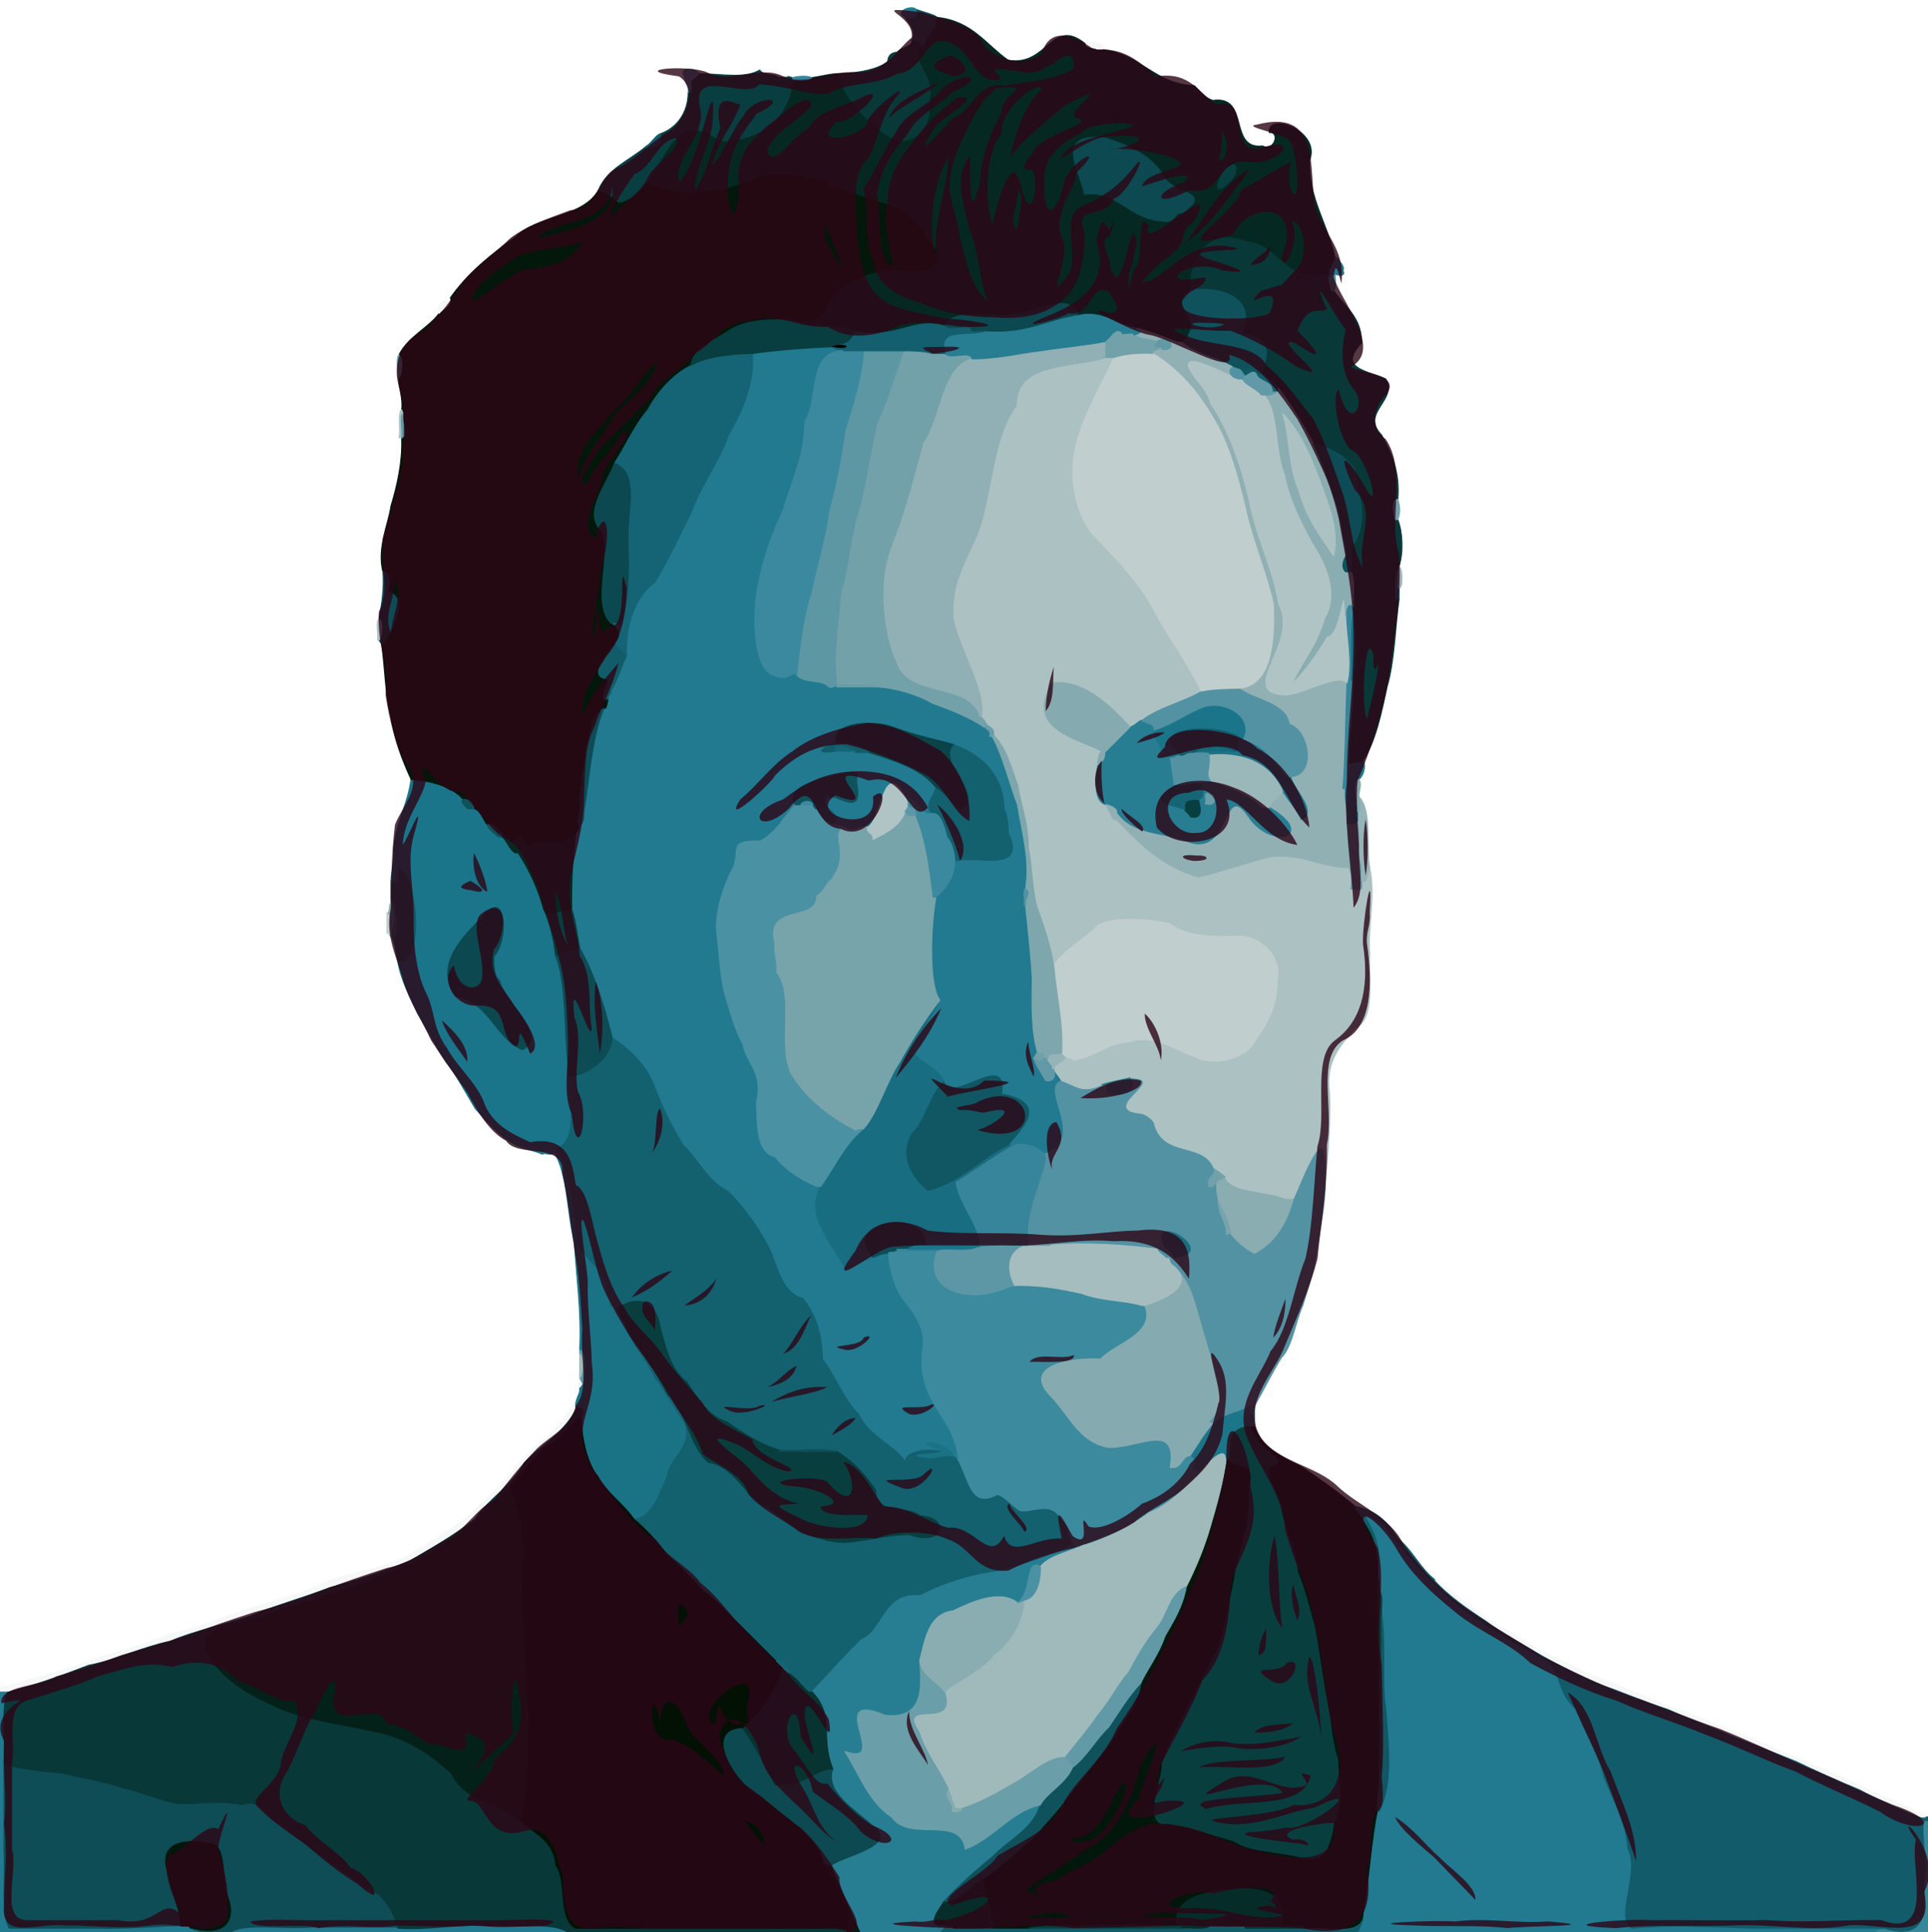 <?xml version='1.0' encoding='utf-8'?>
<!-- Generator: imaengine 6.0   -->
<svg viewBox="0,0,1440,1443" xmlns:xlink="http://www.w3.org/1999/xlink" xmlns="http://www.w3.org/2000/svg" width="1440" height="1443" version="1.1">
<defs/>
<g id="layer0">
<path d="M0,0M0,1443L75,1443L148,1443C149,1440.3 141.6,1442.3 144,1440L142,1440C143.1,1436.8 134.4,1439.4 135,1438C117.6,1438.4 96,1440.7 73,1440L7,1440C0.5,1429.7 4.3,1402 3,1381L3,1317C4.2,1298 0.5,1273.4 6,1263L0,1263L0,1353L0,1443Z" stroke="#217a90" stroke-width="0.75" stroke-linecap="round" fill="#217a90" stroke-linejoin="round"/>
<path d="M0,0M148,1443L174,1443C183.6,1437 216.1,1441.9 232,1440L297,1440C295.2,1429.6 286.1,1413.3 274,1410C266.1,1403.7 255.3,1396.9 244,1389C233.3,1381.9 221.9,1372.4 213,1365C200.7,1361.1 196,1341.1 181,1348C164.5,1344 146.3,1347.7 133,1347C118.2,1344.3 106.2,1338.3 91,1335C78.1,1330.1 59.5,1327.8 46,1324C30.5,1322.9 12.3,1320.8 3,1317L3,1381C4.3,1402 0.5,1429.7 7,1440L73,1440C96,1440.7 117.6,1438.4 135,1438C133.8,1421.5 126.4,1407.9 124,1393C120.9,1373 144.7,1374 156,1377C169.5,1376 165.4,1402.1 169,1414C178.3,1435 166.7,1446.5 144,1440C143.5,1442.7 150.9,1440.7 148,1443Z" stroke="#0e4d56" stroke-width="0.75" stroke-linecap="round" fill="#0e4d56" stroke-linejoin="round"/>
<path d="M0,0M174,1443L237,1443L300,1443L363,1443L424,1443C411,1434.2 379.5,1440.9 361,1438C338.2,1437.2 320.5,1441.5 297,1440L232,1440C216.1,1441.9 183.6,1437 174,1443Z" stroke="#217a90" stroke-width="0.75" stroke-linecap="round" fill="#217a90" stroke-linejoin="round"/>
<path d="M0,0M424,1443L529,1443L633,1443L631,1440L531,1440L430,1440C416.4,1433.8 423.9,1403.4 415,1393C414.3,1374.4 397.4,1368.5 388,1359L387,1359C374.2,1345.7 347.7,1347.1 337,1324C321.5,1310.5 304.3,1297.7 279,1293C254.5,1287.5 227.5,1284.5 207,1275C186.4,1265.6 166.6,1255.4 156,1236C142.2,1209.8 189.8,1214.6 205,1204C227.5,1196.5 250.3,1189.3 273,1182C294.5,1173.5 316.8,1165.8 333,1152C352.6,1142.2 365.4,1123.5 381,1111C387.7,1100 398.9,1090.2 406,1081C418.7,1077 425.1,1061.1 435,1059C435.3,1057.7 439.7,1049.3 430,1051C421.8,1069.2 403.1,1079.1 391,1092C381.8,1108.7 364.1,1119.6 354,1134C339.5,1145.9 321,1156 306,1165C286.9,1172.8 265.3,1179.8 246,1185C227,1192.4 204.7,1198.6 187,1206C167.7,1212.6 144.1,1217.6 127,1225C105.2,1229.6 86.3,1239.2 66,1243C46.6,1250.5 25.5,1258 6,1263C0.5,1273.4 4.2,1298 3,1317C12.3,1320.8 30.5,1322.9 46,1324C59.5,1327.8 78.1,1330.1 91,1335C106.2,1338.3 118.2,1344.3 133,1347C146.3,1347.7 164.5,1344 181,1348C196,1341.1 200.7,1361.1 213,1365C221.9,1372.4 233.3,1381.9 244,1389C255.3,1396.9 266.1,1403.7 274,1410C286.1,1413.3 295.2,1429.6 297,1440C320.5,1441.5 338.2,1437.2 361,1438C379.5,1440.9 411,1434.2 424,1443Z" stroke="#093839" stroke-width="0.75" stroke-linecap="round" fill="#093839" stroke-linejoin="round"/>
<path d="M0,0M633,1443L643,1443C635.5,1427 628.7,1409.8 621,1393L619,1393L616,1392C620,1407.3 641.6,1427.2 631,1440L633,1443Z" stroke="#031c12" stroke-width="0.75" stroke-linecap="round" fill="#031c12" stroke-linejoin="round"/>
<path d="M0,0M643,1443L703,1443C703.6,1440.9 707.6,1439.4 706,1438C688.8,1440 703.6,1423.5 705,1420C716.4,1407.9 729.1,1396.6 742,1386C754,1373.5 771.1,1366.6 777,1348C755.4,1352.6 741.7,1373.3 721,1381C717.2,1354.9 679.4,1376.5 666,1357C649.2,1346.3 642,1325.5 631,1308C666.3,1320.6 614.7,1261.7 661,1281C692.7,1284.8 687.5,1254.8 687,1240C691.1,1223.6 693.7,1205.2 712,1203C724.1,1197.2 746.4,1186.4 760,1197C771.4,1189.1 765.4,1163.2 777,1170C784.8,1160.8 800.1,1159.1 811,1153C807.7,1152.3 805.5,1156.2 804,1155L801,1152C785.9,1162.3 763.7,1167.7 745,1173C722.9,1175.8 702.5,1183 687,1191C659.1,1188.5 659.9,1216.9 643,1224C630.3,1236.2 617.4,1250.9 606,1263C624.2,1281.6 612.1,1296.2 622,1321C615.5,1338.7 640,1352.4 651,1363C673.5,1377.9 630.7,1385.7 621,1393C628.7,1409.8 635.5,1427 643,1443Z" stroke="#277e93" stroke-width="0.75" stroke-linecap="round" fill="#277e93" stroke-linejoin="round"/>
<path d="M0,0M703,1443L781,1443L859,1443L937,1443L1015,1443C1016.3,1438.6 1020.3,1434.1 1018,1429C1017.5,1446.5 990.8,1437.8 975,1440L958,1440L930,1440L930,1438L904,1438C900.6,1441.7 887.4,1439.1 883,1440L825,1440L768,1440L742,1440L712,1440C713.5,1436.8 705.5,1439.3 706,1438C706.4,1440.6 702.4,1442.1 703,1443Z" stroke="#125c6a" stroke-width="0.75" stroke-linecap="round" fill="#125c6a" stroke-linejoin="round"/>
<path d="M0,0M1015,1443L1113,1443L1209,1443L1306,1443L1402,1443C1402,1440.3 1409.4,1442.3 1407,1440L1308,1440C1271.8,1439 1250.6,1437.1 1219,1440C1205.6,1433.6 1225.3,1397.9 1216,1381C1214.2,1359.8 1205,1345 1198,1327C1193.5,1308.5 1183.7,1294.3 1177,1276C1161.6,1264 1166.8,1243.6 1150,1237C1134.6,1229.4 1119.6,1220.4 1105,1210C1090.3,1201.7 1078.1,1189.8 1066,1177C1054.2,1165.8 1044,1152 1033,1138C1002.7,1118.8 1032.5,1141.1 1029,1164C1028.9,1170.3 1028.6,1180.1 1030,1182L1030,1188C1033.7,1191.8 1031.1,1201.4 1032,1207C1035.2,1228.3 1031.8,1255.7 1035,1276C1036.9,1303.9 1040.7,1331.7 1030,1353L1029,1351C1023.8,1375.7 1022.4,1405.8 1018,1429C1020.3,1434.1 1016.3,1438.6 1015,1443Z" stroke="#217a90" stroke-width="0.75" stroke-linecap="round" fill="#217a90" stroke-linejoin="round"/>
<path d="M0,0M1402,1443L1440,1443L1440,1360C1431.2,1354.6 1441,1391 1437,1407C1438.7,1429.7 1437.3,1449.3 1407,1440C1407.5,1442.7 1400.1,1440.7 1402,1443Z" stroke="#37869a" stroke-width="0.75" stroke-linecap="round" fill="#37869a" stroke-linejoin="round"/>
<path d="M0,0M142,1440L144,1440C166.7,1446.5 178.3,1435 169,1414C165.4,1402.1 169.5,1376 156,1377C144.7,1374 120.9,1373 124,1393C126.4,1407.9 133.8,1421.5 135,1438C134.4,1439.4 143.1,1436.8 142,1440Z" stroke="#02170b" stroke-width="0.75" stroke-linecap="round" fill="#02170b" stroke-linejoin="round"/>
<path d="M0,0M430,1440L531,1440L631,1440C641.6,1427.2 620,1407.3 616,1392C610.9,1369.9 585.3,1356.6 568,1341C552.6,1335.1 523,1291.4 555,1291C568.2,1279.7 578.4,1264.9 585,1246C584.4,1244 579.9,1242 580,1240C571.5,1231.5 562.5,1222.5 553,1213C544.5,1205.3 535.5,1194.3 526,1188C517.8,1178.7 508.8,1169.7 499,1161C492,1151.3 482.3,1140.9 474,1134C466.2,1122.6 452.9,1113.9 447,1102C438.9,1092.9 434.6,1070.5 435,1059C425.1,1061.1 418.7,1077 406,1081C398.9,1090.2 387.7,1100 381,1111C385.2,1122.8 390.4,1139.5 391,1162C387.5,1183.8 391.4,1209.9 391,1230C393.1,1251.8 394.9,1275.7 394,1297C394.5,1314.5 394.4,1345.3 388,1359C397.4,1368.5 414.3,1374.4 415,1393C423.9,1403.4 416.4,1433.8 430,1440Z" stroke="#021104" stroke-width="0.75" stroke-linecap="round" fill="#021104" stroke-linejoin="round"/>
<path d="M0,0M712,1440L742,1440C743.2,1430.8 734.5,1411.2 736,1402C724.5,1406.8 718.3,1419.6 705,1420C703.6,1423.5 688.8,1440 706,1438C709.1,1438 714.1,1438.6 712,1440Z" stroke="#062d2a" stroke-width="0.75" stroke-linecap="round" fill="#062d2a" stroke-linejoin="round"/>
<path d="M0,0M742,1440L768,1440C784.3,1437.3 805.2,1439.2 823,1438L879,1438C875.6,1416.8 900.9,1413.1 919,1411C947.3,1408.8 959.6,1415.5 958,1438C963.7,1439.3 972.2,1436.8 975,1440C990.8,1437.8 1017.5,1446.5 1018,1429C1022.4,1405.8 1023.8,1375.7 1029,1351C1028.1,1340.6 1031.9,1334.4 1030,1323L1030,1228L1029,1228C1029.8,1213.3 1027.7,1195.2 1030,1182C1028.6,1180.1 1028.9,1170.3 1029,1164C1028.4,1146.4 1017.9,1135.9 1012,1125C1000.2,1114.9 985.7,1104.7 973,1096C959,1088.7 941.4,1081.5 937,1065L934,1065C935.4,1078.3 957.2,1088.4 954,1093C937.4,1095.8 958.1,1117 957,1129C960.6,1144.9 967.7,1156.8 969,1174C974.7,1187.1 978.6,1204.1 982,1216C985,1233 987.3,1249.7 990,1266C994,1281 994,1300 999,1314C999.9,1333.5 1003.2,1346.2 997,1360C992.9,1375.7 991.8,1393.1 972,1387C954.1,1382.5 932.6,1382.8 922,1375C906.4,1370.6 891,1365 873,1362C851.2,1365.9 869.8,1325.7 868,1317C873.7,1301.2 881,1287.4 888,1273C896.2,1260.4 902.5,1242.9 910,1231C915.4,1215.4 918.2,1197.2 922,1180C924.1,1160.8 931.9,1144.8 933,1126L933,1110C941.7,1084.8 908.5,1101.9 919,1080C916.1,1080.2 920,1091.1 916,1089C913.5,1107 908.9,1123.4 904,1140C899.4,1155.9 893.2,1170.7 886,1185C883.4,1199.9 876.4,1210.9 870,1222C865.6,1235.4 856.8,1246.6 852,1257C850.8,1272.6 837.7,1285.1 831,1299C821.7,1311.7 812,1324 802,1336C792.9,1348.9 782.1,1360.1 772,1372C760.1,1382.1 748.9,1392.9 736,1402C734.5,1411.2 743.2,1430.8 742,1440Z" stroke="#02170b" stroke-width="0.75" stroke-linecap="round" fill="#02170b" stroke-linejoin="round"/>
<path d="M0,0M768,1440L825,1440L883,1440L883,1438L879,1438L823,1438C805.2,1439.2 784.3,1437.3 768,1440Z" stroke="#093e3f" stroke-width="0.75" stroke-linecap="round" fill="#093e3f" stroke-linejoin="round"/>
<path d="M0,0M883,1440C887.4,1439.1 900.6,1441.7 904,1438L883,1438L883,1440Z" stroke="#062d2a" stroke-width="0.75" stroke-linecap="round" fill="#062d2a" stroke-linejoin="round"/>
<path d="M0,0M930,1440L958,1440L958,1438L930,1438L930,1440Z" stroke="#073330" stroke-width="0.75" stroke-linecap="round" fill="#073330" stroke-linejoin="round"/>
<path d="M0,0M958,1440L975,1440C972.2,1436.8 963.7,1439.3 958,1438L958,1440Z" stroke="#073330" stroke-width="0.75" stroke-linecap="round" fill="#073330" stroke-linejoin="round"/>
<path d="M0,0M1219,1440C1250.6,1437.1 1271.8,1439 1308,1440L1407,1440C1437.3,1449.3 1438.7,1429.7 1437,1407C1441,1391 1431.2,1354.6 1440,1360L1440,1357L1438,1357L1435,1357C1419.7,1351 1402.6,1343.3 1389,1336C1373.5,1329.7 1356.4,1322 1342,1315C1326.8,1308.9 1309.1,1301.9 1294,1296C1278.9,1289.2 1260.7,1282.7 1246,1276C1229.8,1270.9 1212.5,1263.4 1197,1258C1181.6,1251.6 1165.1,1243.4 1152,1236C1137.9,1227.7 1121.9,1219.1 1110,1210C1096.8,1201.4 1082.2,1191.3 1072,1180C1061,1172 1055.2,1157.8 1044,1149C1035.4,1135.3 1028,1128.4 1012,1125C1017.9,1135.9 1028.4,1146.4 1029,1164C1032.5,1141.1 1002.7,1118.8 1033,1138C1044,1152 1054.2,1165.8 1066,1177C1078.1,1189.8 1090.3,1201.7 1105,1210C1119.6,1220.4 1134.6,1229.4 1150,1237C1166.8,1243.6 1161.6,1264 1177,1276C1183.7,1294.3 1193.5,1308.5 1198,1327C1205,1345 1214.2,1359.8 1216,1381C1225.3,1397.9 1205.6,1433.6 1219,1440Z" stroke="#125b6a" stroke-width="0.75" stroke-linecap="round" fill="#125b6a" stroke-linejoin="round"/>
<path d="M0,0M879,1438L883,1438L904,1438L930,1438L958,1438C959.6,1415.5 947.3,1408.8 919,1411C900.9,1413.1 875.6,1416.8 879,1438Z" stroke="#062c2a" stroke-width="0.75" stroke-linecap="round" fill="#062c2a" stroke-linejoin="round"/>
<path d="M0,0M705,1420C718.3,1419.6 724.5,1406.8 736,1402C748.9,1392.9 760.1,1382.1 772,1372C782.1,1360.1 792.9,1348.9 802,1336C812,1324 821.7,1311.7 831,1299C837.7,1285.1 850.8,1272.6 852,1257C842.7,1266.7 835.7,1278.7 828,1290C818.1,1299.1 811.9,1311.9 801,1320C795.9,1332.2 782.2,1338.4 777,1348C771.1,1366.6 754,1373.5 742,1386C729.1,1396.6 716.4,1407.9 705,1420Z" stroke="#0f525c" stroke-width="0.75" stroke-linecap="round" fill="#0f525c" stroke-linejoin="round"/>
<path d="M0,0M619,1393L621,1393C630.7,1385.7 673.5,1377.9 651,1363C640,1352.4 615.5,1338.7 622,1321C609.2,1320.5 599.9,1335.4 579,1333C571.7,1318.8 564.4,1304.1 555,1291C523,1291.4 552.6,1335.1 568,1341C585.3,1356.6 610.9,1369.9 616,1392L619,1393Z" stroke="#0c4950" stroke-width="0.75" stroke-linecap="round" fill="#0c4950" stroke-linejoin="round"/>
<path d="M0,0M972,1387C991.8,1393.1 992.9,1375.7 997,1360C1003.2,1346.2 999.9,1333.5 999,1314C994,1300 994,1281 990,1266C987.3,1249.7 985,1233 982,1216C978.6,1204.1 974.7,1187.1 969,1174C967.7,1156.8 960.6,1144.9 957,1129C958.1,1117 937.4,1095.8 954,1093C957.2,1088.4 935.4,1078.3 934,1065C928.6,1064.1 916.5,1067.7 919,1080C908.5,1101.9 941.7,1084.8 933,1110L933,1126C931.9,1144.8 924.1,1160.8 922,1180C918.2,1197.2 915.4,1215.4 910,1231C902.5,1242.9 896.2,1260.4 888,1273C881,1287.4 873.7,1301.2 868,1317C869.8,1325.7 851.2,1365.9 873,1362C891,1365 906.4,1370.6 922,1375C932.6,1382.8 954.1,1382.5 972,1387Z" stroke="#093e3f" stroke-width="0.75" stroke-linecap="round" fill="#093e3f" stroke-linejoin="round"/>
<path d="M0,0M721,1381C741.7,1373.3 755.4,1352.6 777,1348C782.2,1338.4 795.9,1332.2 801,1320C801.8,1315.6 795.7,1314.6 796,1312C784.1,1310.3 769.8,1324 759,1330C746,1337.5 733.6,1345.1 718,1350C719.2,1353.8 711.9,1353 711,1353C713.1,1345.7 703.9,1342.7 709,1336C702.6,1321.4 692.2,1309.7 687,1293C669.7,1268.4 716.8,1294.2 706,1263L705,1263C702,1257.2 687.7,1251.1 687,1240C687.5,1254.8 692.7,1284.8 661,1281C614.7,1261.7 666.3,1320.6 631,1308C642,1325.5 649.2,1346.3 666,1357C679.4,1376.5 717.2,1354.9 721,1381Z" stroke="#6a9ea8" stroke-width="0.75" stroke-linecap="round" fill="#6a9ea8" stroke-linejoin="round"/>
<path d="M0,0M387,1359L388,1359C394.4,1345.3 394.5,1314.5 394,1297C394.9,1275.7 393.1,1251.8 391,1230C391.4,1209.9 387.5,1183.8 391,1162C390.4,1139.5 385.2,1122.8 381,1111C365.4,1123.5 352.6,1142.2 333,1152C316.8,1165.8 294.5,1173.5 273,1182C250.3,1189.3 227.5,1196.5 205,1204C189.8,1214.6 142.2,1209.8 156,1236C166.6,1255.4 186.4,1265.6 207,1275C227.5,1284.5 254.5,1287.5 279,1293C304.3,1297.7 321.5,1310.5 337,1324C347.7,1347.1 374.2,1345.7 387,1359Z" stroke="#042119" stroke-width="0.75" stroke-linecap="round" fill="#042119" stroke-linejoin="round"/>
<path d="M0,0M1435,1357L1438,1357C1425.1,1347.9 1407.3,1342.7 1392,1335C1377.3,1327.3 1359.4,1320.5 1345,1314C1329.3,1307.8 1313.2,1299.2 1297,1294C1282.1,1287.5 1264.2,1280.7 1249,1275C1232.3,1269.2 1216.9,1261.6 1200,1255C1183.5,1249.7 1168,1240.4 1153,1234C1139.5,1226.2 1124.5,1216.4 1111,1209C1098.4,1199.7 1084.6,1188.8 1072,1180C1082.2,1191.3 1096.8,1201.4 1110,1210C1121.9,1219.1 1137.9,1227.7 1152,1236C1165.1,1243.4 1181.6,1251.6 1197,1258C1212.5,1263.4 1229.8,1270.9 1246,1276C1260.7,1282.7 1278.9,1289.2 1294,1296C1309.1,1301.9 1326.8,1308.9 1342,1315C1356.4,1322 1373.5,1329.7 1389,1336C1402.6,1343.3 1419.7,1351 1435,1357Z" stroke="#f6f8f7" stroke-width="0.75" stroke-linecap="round" fill="#f6f8f7" stroke-linejoin="round"/>
<path d="M0,0M711,1353C711.9,1353 719.2,1353.8 718,1350L714,1350C712.4,1345.6 710.9,1341.1 709,1336C703.9,1342.7 713.1,1345.7 711,1353Z" stroke="#85aaaf" stroke-width="0.75" stroke-linecap="round" fill="#85aaaf" stroke-linejoin="round"/>
<path d="M0,0M1030,1353C1040.7,1331.7 1036.9,1303.9 1035,1276C1030.9,1278.6 1036.1,1293.2 1032,1293C1031.1,1302.2 1033.5,1318.1 1030,1323C1031.9,1334.4 1028.1,1340.6 1029,1351L1030,1353Z" stroke="#115864" stroke-width="0.75" stroke-linecap="round" fill="#115864" stroke-linejoin="round"/>
<path d="M0,0M714,1350L718,1350C733.6,1345.1 746,1337.5 759,1330C769.8,1324 784.1,1310.3 796,1312C804.1,1301.9 813.6,1290.4 820,1281C828.6,1271.1 834.4,1258.9 843,1249C849.1,1237.6 855.6,1226.1 864,1216C872.1,1206.6 873.5,1190 886,1185C893.2,1170.7 899.4,1155.9 904,1140C908.9,1123.4 913.5,1107 916,1089C914.7,1077.3 899.2,1094.6 897,1098C885.6,1110 873.1,1123.1 858,1129C844.5,1139.4 827.2,1147.8 811,1153C800.1,1159.1 784.8,1160.8 777,1170C777.4,1182.6 773.2,1193.7 765,1195C763,1214.5 754,1226.6 742,1236C733,1247.5 718,1253.5 706,1263C716.8,1294.2 669.7,1268.4 687,1293C692.2,1309.7 702.6,1321.4 709,1336C710.9,1341.1 712.4,1345.6 714,1350Z" stroke="#a0babc" stroke-width="0.75" stroke-linecap="round" fill="#a0babc" stroke-linejoin="round"/>
<path d="M0,0M579,1333C599.9,1335.4 609.2,1320.5 622,1321C612.1,1296.2 624.2,1281.6 606,1263L604,1263C599.5,1258.9 594.5,1251.4 589,1249L588,1249L585,1246C578.4,1264.9 568.2,1279.7 555,1291C564.4,1304.1 571.7,1318.8 579,1333Z" stroke="#073330" stroke-width="0.75" stroke-linecap="round" fill="#073330" stroke-linejoin="round"/>
<path d="M0,0M1030,1323C1033.5,1318.1 1031.1,1302.2 1032,1293L1032,1207C1031.1,1201.4 1033.7,1191.8 1030,1188L1030,1228L1030,1323Z" stroke="#093e40" stroke-width="0.75" stroke-linecap="round" fill="#093e40" stroke-linejoin="round"/>
<path d="M0,0M801,1320C811.9,1311.9 818.1,1299.1 828,1290C835.7,1278.7 842.7,1266.7 852,1257C856.8,1246.6 865.6,1235.4 870,1222C876.4,1210.9 883.4,1199.9 886,1185C873.5,1190 872.1,1206.6 864,1216C855.6,1226.1 849.1,1237.6 843,1249C834.4,1258.9 828.6,1271.1 820,1281C813.6,1290.4 804.1,1301.9 796,1312C795.7,1314.6 801.8,1315.6 801,1320Z" stroke="#619aa6" stroke-width="0.75" stroke-linecap="round" fill="#619aa6" stroke-linejoin="round"/>
<path d="M0,0M1032,1293C1036.1,1293.2 1030.9,1278.6 1035,1276C1031.8,1255.7 1035.2,1228.3 1032,1207L1032,1293Z" stroke="#105864" stroke-width="0.75" stroke-linecap="round" fill="#105864" stroke-linejoin="round"/>
<path d="M0,0M0,1263L6,1263C25.5,1258 46.6,1250.5 66,1243C86.3,1239.2 105.2,1229.6 127,1225C144.1,1217.6 167.7,1212.6 187,1206C204.7,1198.6 227,1192.4 246,1185C265.3,1179.8 286.9,1172.8 306,1165C321,1156 339.5,1145.9 354,1134C364.1,1119.6 381.8,1108.7 391,1092C403.1,1079.1 421.8,1069.2 430,1051C429.4,1045.3 433.4,1040.7 433,1038C425.9,1057.4 412.3,1070.8 397,1083C384.2,1095.3 371.9,1112.5 357,1125C344.7,1138.3 325.6,1148.7 309,1159C294.3,1170.4 267,1172.6 247,1180C229.1,1189.1 207.8,1194.8 187,1201C167.9,1207.4 147.1,1216.2 124,1221C107.3,1229.4 82.4,1233.9 63,1242C44.1,1248.6 20.3,1254.4 0,1261L0,1263Z" stroke="#f6f8f7" stroke-width="0.75" stroke-linecap="round" fill="#f6f8f7" stroke-linejoin="round"/>
<path d="M0,0M604,1263L606,1263C617.4,1250.9 630.3,1236.2 643,1224C659.9,1216.9 659.1,1188.5 687,1191C702.5,1183 722.9,1175.8 745,1173C763.7,1167.7 785.9,1162.3 801,1152C798,1147 798.8,1138.2 793,1135C783.8,1117.4 765.2,1134.2 759,1126C754.3,1123.2 751.3,1118.2 745,1116C724.7,1127.1 724.2,1105.2 715,1089L712,1087C706,1087 700.6,1087.6 696,1089C663.8,1085.2 712.9,1087 702,1083C686.8,1080.2 675.3,1085.9 676,1090C666.4,1077.6 649.3,1071.7 642,1056C630.7,1044.9 624.3,1026.6 615,1015C614.5,997.1 610.7,981.9 600,969C582.3,964.4 581.1,940.8 573,928C565.4,913.7 554.8,899.7 544,889C529.5,882.2 521.8,865.1 511,855C502.5,841.7 494.5,824.9 489,810C482.7,794 469.7,782.2 457,774C457.7,789.3 438.9,803.6 424,804L424,793C421.1,815.8 434.8,847.9 415,858C424.6,872.9 426.5,895 430,915C427.6,941.9 451.1,942.4 453,964C455.9,966.6 456.9,970.6 457,975L460,978C477.5,965 490.6,974.2 493,991C497.4,1007.6 501.3,1023.7 513,1032C520.8,1044.1 527.9,1057.1 543,1062C554.9,1070.1 566.7,1078.3 582,1083C596.2,1083.8 613.4,1081.6 625,1084C637.4,1091.6 646.4,1101.6 654,1113C654,1132.2 676.7,1123.6 687,1132C710.7,1133.4 704.8,1155.7 679,1146C661.7,1146.4 645.4,1151.1 630,1152C604.4,1150.6 589.5,1138.5 574,1126C556,1118.6 550.2,1095.8 529,1092C515,1080.1 512.9,1053.7 499,1042C490.4,1025.2 478.9,1008.1 468,994C473.8,1007.7 483.2,1017.3 489,1030C497.4,1040.4 504.1,1054.6 511,1063C516.9,1080.9 498.8,1088.9 498,1102C491.6,1114.4 487.8,1131.5 474,1134C482.3,1140.9 492,1151.3 499,1161C508.8,1169.7 517.8,1178.7 526,1188C535.5,1194.3 544.5,1205.3 553,1213C562.5,1222.5 571.5,1231.5 580,1240C585.8,1241.2 588.8,1244.2 589,1249C594.5,1251.4 599.5,1258.9 604,1263Z" stroke="#13606f" stroke-width="0.75" stroke-linecap="round" fill="#13606f" stroke-linejoin="round"/>
<path d="M0,0M705,1263L706,1263C718,1253.5 733,1247.5 742,1236C754,1226.6 763,1214.5 765,1195L760,1197C746.4,1186.4 724.1,1197.2 712,1203C693.7,1205.2 691.1,1223.6 687,1240C687.7,1251.1 702,1257.2 705,1263Z" stroke="#8aadb2" stroke-width="0.75" stroke-linecap="round" fill="#8aadb2" stroke-linejoin="round"/>
<path d="M0,0M588,1249L589,1249C588.8,1244.2 585.8,1241.2 580,1240C579.9,1242 584.4,1244 585,1246L588,1249Z" stroke="#156576" stroke-width="0.75" stroke-linecap="round" fill="#156576" stroke-linejoin="round"/>
<path d="M0,0M1029,1228L1030,1228L1030,1188L1030,1182C1027.7,1195.2 1029.8,1213.3 1029,1228Z" stroke="#073330" stroke-width="0.75" stroke-linecap="round" fill="#073330" stroke-linejoin="round"/>
<path d="M0,0M760,1197L765,1195C773.2,1193.7 777.4,1182.6 777,1170C765.4,1163.2 771.4,1189.1 760,1197Z" stroke="#4a91a3" stroke-width="0.75" stroke-linecap="round" fill="#4a91a3" stroke-linejoin="round"/>
<path d="M0,0M804,1155C805.5,1156.2 807.7,1152.3 811,1153C827.2,1147.8 844.5,1139.4 858,1129C873.1,1123.1 885.6,1110 897,1098L894,1098C888.1,1094.5 897.8,1091 889,1087C881.8,1087.8 883.2,1097.2 874,1096C879.8,1061.1 850.5,1081.7 828,1081C805.9,1077.2 798.1,1056.4 786,1044C760.8,1019.4 801,1013.8 822,1015C832.7,1003.4 863.8,996 855,975L853,975C840.6,971 823.2,971.8 808,966C792.9,962.6 777,959.5 757,960C747.8,963.3 738.8,967.3 726,967C707.8,966.4 691.8,955.9 700,934L670,934L670,933C669.8,935.4 661.4,933.6 663,936C662.5,942.2 667.5,964.6 675,972C682.2,982.1 691.9,992.3 688,1011C685.2,1049.3 711.8,1057.7 715,1089C724.2,1105.2 724.7,1127.1 745,1116C751.3,1118.2 754.3,1123.2 759,1126C765.2,1134.2 783.8,1117.4 793,1135C798.8,1138.2 798,1147 801,1152L804,1155Z" stroke="#3b8a9e" stroke-width="0.75" stroke-linecap="round" fill="#3b8a9e" stroke-linejoin="round"/>
<path d="M0,0M630,1152C645.4,1151.1 661.7,1146.4 679,1146C704.8,1155.7 710.7,1133.4 687,1132C676.7,1123.6 654,1132.2 654,1113C646.4,1101.6 637.4,1091.6 625,1084L582,1084L582,1083C566.7,1078.3 554.9,1070.1 543,1062C527.9,1057.1 520.8,1044.1 513,1032C501.3,1023.7 497.4,1007.6 493,991C490.6,974.2 477.5,965 460,978C462.7,983.8 466.5,988 468,994C478.9,1008.1 490.4,1025.2 499,1042C512.9,1053.7 515,1080.1 529,1092C550.2,1095.8 556,1118.6 574,1126C589.5,1138.5 604.4,1150.6 630,1152Z" stroke="#093e3f" stroke-width="0.75" stroke-linecap="round" fill="#093e3f" stroke-linejoin="round"/>
<path d="M0,0M474,1134C487.8,1131.5 491.6,1114.4 498,1102C498.8,1088.9 516.9,1080.9 511,1063C504.1,1054.6 497.4,1040.4 489,1030C483.2,1017.3 473.8,1007.7 468,994C466.5,988 462.7,983.8 460,978L457,975L456,976C456.2,971.3 452.8,969.7 453,964C451.1,942.4 427.6,941.9 430,915C426.5,895 424.6,872.9 415,858L414,858L414,861C424,876.6 423.5,906.6 429,928C430.6,954.9 434.3,979.2 433,1008C438.8,1010.9 436.3,1028.4 435,1033L433,1036L433,1038C433.4,1040.7 429.4,1045.3 430,1051C439.7,1049.3 435.3,1057.7 435,1059C434.6,1070.5 438.9,1092.9 447,1102C452.9,1113.9 466.2,1122.6 474,1134Z" stroke="#1a7285" stroke-width="0.75" stroke-linecap="round" fill="#1a7285" stroke-linejoin="round"/>
<path d="M0,0M894,1098L897,1098C899.2,1094.6 914.7,1077.3 916,1089C920,1091.1 916.1,1080.2 919,1080C916.5,1067.7 928.6,1064.1 934,1065L937,1065L937,1056L934,1056C932.3,1053.5 935.1,1051.5 933,1050C922.9,1055.3 914.6,1055.1 907,1062C900.1,1068.8 894,1079.8 889,1087C897.8,1091 888.1,1094.5 894,1098Z" stroke="#1c768a" stroke-width="0.75" stroke-linecap="round" fill="#1c768a" stroke-linejoin="round"/>
<path d="M0,0M874,1096C883.2,1097.2 881.8,1087.8 889,1087C894,1079.8 900.1,1068.8 907,1062L904,1062C919.8,1045.5 905.7,1020.1 901,1000C894.3,980.7 891.9,956.1 876,945C894.2,960.1 869.3,970.5 855,975C863.8,996 832.7,1003.4 822,1015C801,1013.8 760.8,1019.4 786,1044C798.1,1056.4 805.9,1077.2 828,1081C850.5,1081.7 879.8,1061.1 874,1096Z" stroke="#85aaaf" stroke-width="0.75" stroke-linecap="round" fill="#85aaaf" stroke-linejoin="round"/>
<path d="M0,0M676,1090C675.3,1085.9 686.8,1080.2 702,1083C676.1,1073.3 708.9,1077.2 712,1087L715,1089C711.8,1057.7 685.2,1049.3 688,1011C691.9,992.3 682.2,982.1 675,972C667.5,964.6 662.5,942.2 663,936C658.6,935.7 654,938.6 652,939C647.7,939.3 639.2,945.9 631,948C626.1,933.6 599.6,909.4 613,886L610,886C597.9,881.1 587.1,873.9 579,864C564.6,860.4 566,841 565,823C570.4,800.6 557.8,795.2 555,780C548.7,769 544.6,753.1 541,741C537.7,726.8 537,709.5 535,693C535.3,675.5 541.2,661.5 546,651C555.2,636.1 540.8,627.6 568,628C579.4,622.2 586.3,609 594,601C584.8,585.1 619.7,580.7 634,577C643,576.3 639,579.3 640,586C645.7,617.2 613.5,580.8 616,601C620.8,606 628.6,610.5 622,615C624.2,616.9 631.6,616.5 631,618C636.9,624.4 647,613.8 648,618C659.2,611.2 659.4,565.7 676,595C685.5,596.3 689.1,611.4 696,607C689.6,602 697.5,595 699,588C687.9,574.1 668.8,568.2 649,562L639,562L639,561L624,561C603.5,564.1 619.3,555.5 625,555C620.5,538 655.1,538.1 667,543C683.9,549.5 698.6,552.1 712,556C733.5,563.9 749.2,578.7 750,604C752,609.5 753.3,615.2 753,622C767.5,652.8 728.4,638.3 714,643C713.7,635.8 711.7,629.8 708,625C718.3,644.6 711.5,659.5 699,670C694.6,695.5 694,736.6 702,747C695.7,759.7 687.6,770.6 681,783C680.1,790.4 702.6,797.9 705,808C710.8,825.9 753.5,783 748,817C784.2,823.9 763.1,842.5 753,855L756,856C765.3,852.1 775.9,857.4 780,862C813.2,850.8 775.8,813.2 793,807C791.5,804.9 788.6,800.3 787,799C789.5,805.7 784.6,808.2 781,807C778.4,802 773.4,795.5 772,790C773.5,789.3 774.5,784.9 775,786C770.3,771.2 770.7,750.8 771,730C769.9,712.3 767.7,692.6 766,676L765,676C765.5,672.9 763.7,663.6 766,664C769.6,642.4 763.2,621.5 760,601C753.8,584.9 749,564 741,550L739,550C741.2,545.7 735.8,544.6 736,543L735,543C723.6,535.4 709.9,530.1 696,525C685,518.4 666.7,513.2 654,513L625,513L625,511C624.8,512.9 619.8,513.5 619,513C614.4,507.1 599.9,510.6 595,504C592.6,500.7 588.6,508.7 580,505C563.2,502.9 562.2,465.2 565,444C568.8,419.9 576.7,398.3 585,381C591,359.6 601.2,340.2 601,315C612,298.5 602.5,262 630,262C630.4,259.5 621.5,262.3 624,259L622,259C601.4,259.7 579.5,261.6 562,264C563.8,287.8 552.9,309.5 544,325C537.1,345.5 523.8,361.7 517,381C508.2,399.1 498.7,419.1 489,435C473,446.9 467.2,468.6 468,489C464.2,498.2 461.2,508.2 456,516C456.6,518.8 453.2,520.8 454,522C453.8,524.4 452.9,530 451,529C442,551 440.3,580.3 436,607C436.5,611.1 434.8,616.4 433,616L432,615C433.2,618.8 430.5,622.2 430,622C428,640 426.5,658.5 427,679C430.2,688 431.4,701.1 433,708C444,727.5 451.1,750.4 457,774C469.7,782.2 482.7,794 489,810C494.5,824.9 502.5,841.7 511,855C521.8,865.1 529.5,882.2 544,889C554.8,899.7 565.4,913.7 573,928C581.1,940.8 582.3,964.4 600,969C610.7,981.9 614.5,997.1 615,1015C624.3,1026.6 630.7,1044.9 642,1056C649.3,1071.7 666.4,1077.6 676,1090Z" stroke="#217a90" stroke-width="0.75" stroke-linecap="round" fill="#217a90" stroke-linejoin="round"/>
<path d="M0,0M696,1089C700.6,1087.6 706,1087 712,1087C708.9,1077.2 676.1,1073.3 702,1083C712.9,1087 663.8,1085.2 696,1089Z" stroke="#1a7285" stroke-width="0.75" stroke-linecap="round" fill="#1a7285" stroke-linejoin="round"/>
<path d="M0,0M582,1084L625,1084C613.4,1081.6 596.2,1083.8 582,1083L582,1084Z" stroke="#0e4d56" stroke-width="0.75" stroke-linecap="round" fill="#0e4d56" stroke-linejoin="round"/>
<path d="M0,0M904,1062L907,1062C914.6,1055.1 922.9,1055.3 933,1050L937,1050C943.1,1039.3 950.1,1025.3 957,1014C965.1,1005.8 967.5,987.3 973,975C977,962.2 982.3,946.6 984,930C986.8,913.8 989.9,897.9 990,879C991.8,826.7 971.4,884.1 966,895C961.1,913.6 952.4,927.9 937,936C930,932.5 924.1,927.4 919,921L916,922C916.4,912.5 909.3,906.1 910,897C909.8,892.7 908.1,889.4 909,883C907.1,884.2 904.7,887.8 903,886C900.6,878.1 908,879.5 907,873C899.3,851.7 867.9,865.3 862,838C859.3,834.7 855.7,831.3 849,831C823.4,826.9 874.3,805 844,805C850.6,817.9 836.5,817.7 828,817C825.2,812.1 829.7,809.7 823,810C808.3,817.1 803,810.3 793,807C775.8,813.2 813.2,850.8 780,862C784.7,869.1 763.2,903.9 768,930L784,930C809.5,927.6 841.3,929.8 865,933L870,931C856.7,902.9 912.6,936.5 877,939L876,937L873,939C872.9,941.7 875.2,945.4 876,945C891.9,956.1 894.3,980.7 901,1000C905.7,1020.1 919.8,1045.5 904,1062Z" stroke="#5392a3" stroke-width="0.75" stroke-linecap="round" fill="#5392a3" stroke-linejoin="round"/>
<path d="M0,0M934,1056L937,1056L937,1050L933,1050C935.1,1051.5 932.3,1053.5 934,1056Z" stroke="#3b8a9e" stroke-width="0.75" stroke-linecap="round" fill="#3b8a9e" stroke-linejoin="round"/>
<path d="M0,0M432,1036L433,1036L435,1033L433,1029L433,1024C430.7,1023.6 432.5,1032.9 432,1036Z" stroke="#f6f7f7" stroke-width="0.75" stroke-linecap="round" fill="#f6f7f7" stroke-linejoin="round"/>
<path d="M0,0M435,1033C436.3,1028.4 438.8,1010.9 433,1008L433,1011C435.8,1013.9 435.8,1026.1 433,1029L435,1033Z" stroke="#5d97a5" stroke-width="0.75" stroke-linecap="round" fill="#5d97a5" stroke-linejoin="round"/>
<path d="M0,0M433,1029C435.8,1026.1 435.8,1013.9 433,1011L433,1024L433,1029Z" stroke="#a1bbbd" stroke-width="0.75" stroke-linecap="round" fill="#a1bbbd" stroke-linejoin="round"/>
<path d="M0,0M456,976L457,975C456.9,970.6 455.9,966.6 453,964C452.8,969.7 456.2,971.3 456,976Z" stroke="#156475" stroke-width="0.75" stroke-linecap="round" fill="#156475" stroke-linejoin="round"/>
<path d="M0,0M853,975L855,975C869.3,970.5 894.2,960.1 876,945C875.2,945.4 872.9,941.7 873,939L871,939C869.7,937.2 865.1,934.8 865,933C841.3,929.8 809.5,927.6 784,930C757.4,923.8 747.3,940.1 757,960C777,959.5 792.9,962.6 808,966C823.2,971.8 840.6,971 853,975Z" stroke="#a5bdbf" stroke-width="0.75" stroke-linecap="round" fill="#a5bdbf" stroke-linejoin="round"/>
<path d="M0,0M726,967C738.8,967.3 747.8,963.3 757,960C747.3,940.1 757.4,923.8 784,930L768,930C756,930.2 739.7,929.1 732,931L730,931C723.6,934.6 711.1,932.1 702,933L700,934C691.8,955.9 707.8,966.4 726,967Z" stroke="#5d97a5" stroke-width="0.75" stroke-linecap="round" fill="#5d97a5" stroke-linejoin="round"/>
<path d="M0,0M631,948C639.2,945.9 647.7,939.3 652,939C626.8,910.5 693.3,903 691,930C701.8,932.9 720.2,930.7 730,931L732,931C731.6,914 717.4,901.8 714,883C728.1,874.6 741.1,864.6 756,856L753,855C732,865.5 716.5,883.4 693,889C682.4,880 671.3,864.5 681,847C691.6,837.1 693.9,818.4 705,808C702.6,797.9 680.1,790.4 681,783C687.6,770.6 695.7,759.7 702,747C690.8,761.2 680.2,778.2 672,793C661.6,808.5 656,830.5 645,843C631,854 623.5,871.5 613,886C599.6,909.4 626.1,933.6 631,948Z" stroke="#186d80" stroke-width="0.75" stroke-linecap="round" fill="#186d80" stroke-linejoin="round"/>
<path d="M0,0M652,939C654,938.6 658.6,935.7 663,936C661.4,933.6 669.8,935.4 670,933L678,933C680.6,930.5 688.2,929.5 691,930C693.3,903 626.8,910.5 652,939Z" stroke="#0d4c55" stroke-width="0.75" stroke-linecap="round" fill="#0d4c55" stroke-linejoin="round"/>
<path d="M0,0M871,939L873,939L876,937C874.8,935.2 871.3,931.6 870,931L865,933C865.1,934.8 869.7,937.2 871,939Z" stroke="#4a90a2" stroke-width="0.75" stroke-linecap="round" fill="#4a90a2" stroke-linejoin="round"/>
<path d="M0,0M877,939C912.6,936.5 856.7,902.9 870,931C871.3,931.6 874.8,935.2 876,937L877,939Z" stroke="#186d80" stroke-width="0.75" stroke-linecap="round" fill="#186d80" stroke-linejoin="round"/>
<path d="M0,0M937,936C952.4,927.9 961.1,913.6 966,895L960,895C944.2,888.4 920.4,891 915,879C913,880.1 908.2,881.9 909,883C908.1,889.4 909.8,892.7 910,897C913.2,905.3 918,911.5 919,921C924.1,927.4 930,932.5 937,936Z" stroke="#8aadb2" stroke-width="0.75" stroke-linecap="round" fill="#8aadb2" stroke-linejoin="round"/>
<path d="M0,0M670,934L700,934L702,933L678,933L670,933L670,934Z" stroke="#37859a" stroke-width="0.75" stroke-linecap="round" fill="#37859a" stroke-linejoin="round"/>
<path d="M0,0M678,933L702,933C711.1,932.1 723.6,934.6 730,931C720.2,930.7 701.8,932.9 691,930C688.2,929.5 680.6,930.5 678,933Z" stroke="#1b758a" stroke-width="0.75" stroke-linecap="round" fill="#1b758a" stroke-linejoin="round"/>
<path d="M0,0M732,931C739.7,929.1 756,930.2 768,930C763.2,903.9 784.7,869.1 780,862C775.9,857.4 765.3,852.1 756,856C741.1,864.6 728.1,874.6 714,883C717.4,901.8 731.6,914 732,931Z" stroke="#37859a" stroke-width="0.75" stroke-linecap="round" fill="#37859a" stroke-linejoin="round"/>
<path d="M0,0M916,922L919,921C918,911.5 913.2,905.3 910,897C909.3,906.1 916.4,912.5 916,922Z" stroke="#77a3aa" stroke-width="0.75" stroke-linecap="round" fill="#77a3aa" stroke-linejoin="round"/>
<path d="M0,0M960,895L966,895C971.4,884.1 991.8,826.7 990,879C992.3,859.3 993.7,838.7 993,816C989.5,792 1002.1,780 1012,768C1027.3,760.8 1022.1,733.6 1023,712C1021.4,692.3 1027.6,668.8 1023,648C1020.8,651 1021.8,660.5 1017,658C1017.5,661.1 1016.9,666.1 1015,664L1009,664C1010,658 1009.4,652.6 1008,648C985.8,647.9 972.1,636.8 948,640C929.7,644.6 911.7,651.3 895,655C868.5,647.5 850.9,630.1 834,612L832,612C829.7,609.6 827.7,603.2 826,601C816.7,598.6 818.1,582.1 820,571C819.6,566.5 821.7,561.1 823,561C804.7,551.3 764.9,544.8 786,510C810.2,507.3 830.9,528.8 844,543C847.9,542.3 850.8,537.7 853,538C865.5,528.2 885.9,523.8 898,516L897,516C887,494.5 872.3,475.8 862,456C851.5,435.6 835,418.7 820,403C805,390.1 796.6,357.7 804,331C810.5,307 822.5,288 832,267L826,267C800.2,275.2 758.8,270.1 759,303C744.1,322.6 741.5,356.3 735,382C729.3,411.3 709.1,427.4 712,463C717.7,487.7 736.3,515.9 733,535C733.6,537.6 737.6,539.1 736,540C738.2,543.3 743.1,543.4 742,549C751.7,558.1 755.7,575 760,586C762.6,602.4 768.2,614.8 768,633C771.2,647.8 770.7,666.3 775,679C780.2,692.8 784.5,706.5 787,721C795.5,708.5 809.9,701.9 820,691C832.5,683.8 862.3,686.9 874,690C885.9,699.6 906.6,699.9 928,699C944.8,701.6 957.1,715.8 954,732C954.1,753.1 945.5,765.5 937,778C931.4,789.9 907.1,797.1 892,789C878.2,784.8 863,772.1 844,778C828.8,778.5 819.8,788.2 802,792C801.9,790 795.9,789.9 796,789C794.8,793.3 788.8,793.3 787,798L787,799C788.6,800.3 791.5,804.9 793,807C803,810.3 808.3,817.1 823,810C829.5,807.9 839.3,806.2 844,805C874.3,805 823.4,826.9 849,831C855.7,831.3 859.3,834.7 862,838C867.9,865.3 899.3,851.7 907,873C909.6,875 914.2,877.9 915,879C920.4,891 944.2,888.4 960,895Z" stroke="#acc1c2" stroke-width="0.75" stroke-linecap="round" fill="#acc1c2" stroke-linejoin="round"/>
<path d="M0,0M693,889C716.5,883.4 732,865.5 753,855C763.1,842.5 784.2,823.9 748,817C753.5,783 710.8,825.9 705,808C693.9,818.4 691.6,837.1 681,847C671.3,864.5 682.4,880 693,889Z" stroke="#105763" stroke-width="0.75" stroke-linecap="round" fill="#105763" stroke-linejoin="round"/>
<path d="M0,0M610,886L613,886C623.5,871.5 631,854 645,843C641.5,841.7 639.5,845.1 639,844C619.7,833.8 602.6,820.9 591,802C580.5,780.1 594,743.1 580,726C581.3,718.1 577.6,711.2 579,705C570.3,674 610.7,689.6 610,669C615.4,666.8 617.6,658.5 621,657C636.3,635.9 618.7,623 631,618C631.6,616.5 624.2,616.9 622,615L621,615C616.3,612.7 612.8,609.2 610,604L609,604L607,601L598,601L594,601C586.3,609 579.4,622.2 568,628C540.8,627.6 555.2,636.1 546,651C541.2,661.5 535.3,675.5 535,693C537,709.5 537.7,726.8 541,741C544.6,753.1 548.7,769 555,780C557.8,795.2 570.4,800.6 565,823C566,841 564.6,860.4 579,864C587.1,873.9 597.9,881.1 610,886Z" stroke="#4a91a3" stroke-width="0.75" stroke-linecap="round" fill="#4a91a3" stroke-linejoin="round"/>
<path d="M0,0M903,886C904.7,887.8 907.1,884.2 909,883C908.2,881.9 913,880.1 915,879C914.2,877.9 909.6,875 907,873C908,879.5 900.6,878.1 903,886Z" stroke="#72a1a9" stroke-width="0.75" stroke-linecap="round" fill="#72a1a9" stroke-linejoin="round"/>
<path d="M0,0M405,862C407.7,860.5 410.6,863.5 414,861L414,858C413,860.6 404.6,859.2 403,859C398,857.6 387.8,853.4 385,855C391.2,858.2 399.3,859.3 405,862Z" stroke="#217b90" stroke-width="0.75" stroke-linecap="round" fill="#217b90" stroke-linejoin="round"/>
<path d="M0,0M403,859C404.6,859.2 413,860.6 414,858L415,858C434.8,847.9 421.1,815.8 424,793C421.4,767.2 423,734.1 415,714C413.6,701.7 410.3,687.8 406,679C402,663.7 394.5,648.3 387,637L385,637C380.6,635.3 378.4,627 375,625L372,625C369.8,622.5 364.3,619.5 364,616C361.1,612.8 358.9,604.4 354,604L349,604C347.6,601.5 343.3,599 346,597C337.2,586.8 321.5,583.3 307,582C304.5,601 295.7,614.2 294,634C301.2,633.3 293.6,646.9 298,648C311.1,655.9 316.4,710.6 301,718L297,717C298.9,731.4 306.5,744.8 312,757C319.5,769 325.5,782 333,793C341.6,803.9 348,816.5 355,828C364.1,838.4 372.9,848.6 385,855C387.8,853.4 398,857.6 403,859Z" stroke="#1b758a" stroke-width="0.75" stroke-linecap="round" fill="#1b758a" stroke-linejoin="round"/>
<path d="M0,0M639,844C639.7,843.1 644.7,842.5 645,843C656,830.5 661.6,808.5 672,793C680.2,778.2 690.8,761.2 702,747C694,736.6 694.6,695.5 699,670L697,670C694.4,648.6 691.6,626.4 684,609L678,609L676,606C672.3,616.8 662.3,621.8 652,627C653.1,622.3 646.3,621.6 648,618C647,613.8 636.9,624.4 631,618C618.7,623 636.3,635.9 621,657C617.6,658.5 615.4,666.8 610,669C610.7,689.6 570.3,674 579,705C577.6,711.2 581.3,718.1 580,726C594,743.1 580.5,780.1 591,802C602.6,820.9 619.7,833.8 639,844Z" stroke="#77a3aa" stroke-width="0.75" stroke-linecap="round" fill="#77a3aa" stroke-linejoin="round"/>
<path d="M0,0M828,817C836.5,817.7 850.6,817.9 844,805C839.3,806.2 829.5,807.9 823,810C829.7,809.7 825.2,812.1 828,817Z" stroke="#217b90" stroke-width="0.75" stroke-linecap="round" fill="#217b90" stroke-linejoin="round"/>
<path d="M0,0M781,807C784.6,808.2 789.5,805.7 787,799L787,798L786,798C786.7,794.1 781.3,793.1 783,790L781,790L780,789L777,792L772,790C773.4,795.5 778.4,802 781,807Z" stroke="#619aa6" stroke-width="0.75" stroke-linecap="round" fill="#619aa6" stroke-linejoin="round"/>
<path d="M0,0M424,804C438.9,803.6 457.7,789.3 457,774C451.1,750.4 444,727.5 433,708C425.8,710 422.9,708.7 415,714C423,734.1 421.4,767.2 424,793L424,804Z" stroke="#0d4c55" stroke-width="0.75" stroke-linecap="round" fill="#0d4c55" stroke-linejoin="round"/>
<path d="M0,0M786,798L787,798C788.8,793.3 794.8,793.3 796,789L793,786C790.8,788.3 782.6,785.1 783,790C781.3,793.1 786.7,794.1 786,798Z" stroke="#96b4b7" stroke-width="0.75" stroke-linecap="round" fill="#96b4b7" stroke-linejoin="round"/>
<path d="M0,0M777,792L780,789C782.4,784.4 775,786.4 775,786C773.7,786.3 772.7,790.9 772,790L777,792Z" stroke="#72a0a9" stroke-width="0.75" stroke-linecap="round" fill="#72a0a9" stroke-linejoin="round"/>
<path d="M0,0M802,792C819.8,788.2 828.8,778.5 844,778C863,772.1 878.2,784.8 892,789C907.1,797.1 931.4,789.9 937,778C945.5,765.5 954.1,753.1 954,732C957.1,715.8 944.8,701.6 928,699C906.6,699.9 885.9,699.6 874,690C862.3,686.9 832.5,683.8 820,691C809.9,701.9 795.5,708.5 787,721C789.4,746.8 793.9,762.5 793,786L796,789C795.9,789.9 801.9,790 802,792Z" stroke="#c0cecd" stroke-width="0.75" stroke-linecap="round" fill="#c0cecd" stroke-linejoin="round"/>
<path d="M0,0M781,790L783,790C782.6,785.1 790.8,788.3 793,786C793.9,762.5 789.4,746.8 787,721C784.5,706.5 780.2,692.8 775,679C770.7,666.3 771.2,647.8 768,633C768.2,614.8 762.6,602.4 760,586C755.7,575 751.7,558.1 742,549L741,550C749,564 753.8,584.9 760,601C763.2,621.5 769.6,642.4 766,664C770.8,667.6 764.5,671.1 766,676C767.7,692.6 769.9,712.3 771,730C770.7,750.8 770.3,771.2 775,786C779.5,784.2 781,788.2 780,789L781,790Z" stroke="#7da7ac" stroke-width="0.75" stroke-linecap="round" fill="#7da7ac" stroke-linejoin="round"/>
<path d="M0,0M390,784C410.4,774.5 376.6,747.9 373,732C368.8,729.6 368.6,719.2 369,714C379.9,702.9 378.9,661 360,685C347.8,697.8 323.4,719.8 340,744C365.8,748.7 369.6,774.9 390,784Z" stroke="#0c4850" stroke-width="0.75" stroke-linecap="round" fill="#0c4850" stroke-linejoin="round"/>
<path d="M0,0M301,718C316.4,710.6 311.1,655.9 298,648C295.4,650.1 299.4,662.5 292,658L292,670C295.8,678.1 298.2,699.1 294,703C295,705.4 296,712.8 297,717L301,718Z" stroke="#115864" stroke-width="0.75" stroke-linecap="round" fill="#115864" stroke-linejoin="round"/>
<path d="M0,0M415,714C422.9,708.7 425.8,710 433,708C431.4,701.1 430.2,688 427,679C420.1,679.2 413.2,682.8 408,682L406,679C410.3,687.8 413.6,701.7 415,714Z" stroke="#093e3f" stroke-width="0.75" stroke-linecap="round" fill="#093e3f" stroke-linejoin="round"/>
<path d="M0,0M294,703C298.2,699.1 295.8,678.1 292,670L292,675L292,676C294.8,678.6 294.8,693.2 292,693L292,699L294,703Z" stroke="#1a7285" stroke-width="0.75" stroke-linecap="round" fill="#1a7285" stroke-linejoin="round"/>
<path d="M0,0M291,699L292,699L292,693L292,676L292,675C290.1,673.4 291.9,681.8 289,682C292.7,684.5 290.2,695.5 291,697L291,699Z" stroke="#91b0b4" stroke-width="0.75" stroke-linecap="round" fill="#91b0b4" stroke-linejoin="round"/>
<path d="M0,0M289,697L291,697C290.2,695.5 292.7,684.5 289,682L289,697Z" stroke="#c0cecd" stroke-width="0.75" stroke-linecap="round" fill="#c0cecd" stroke-linejoin="round"/>
<path d="M0,0M292,693C294.8,693.2 294.8,678.6 292,676L292,693Z" stroke="#4a91a3" stroke-width="0.75" stroke-linecap="round" fill="#4a91a3" stroke-linejoin="round"/>
<path d="M0,0M408,682C413.2,682.8 420.1,679.2 427,679C426.5,658.5 428,640 430,622C423.9,630.9 405.3,627.3 393,630C389.6,619.5 386.2,624.9 381,628C382.7,631.8 387.6,631.9 387,637C394.5,648.3 402,663.7 406,679L408,682Z" stroke="#052922" stroke-width="0.75" stroke-linecap="round" fill="#052922" stroke-linejoin="round"/>
<path d="M0,0M765,676L766,676C764.5,671.1 770.8,667.6 766,664C763.7,663.6 765.5,672.9 765,676Z" stroke="#5292a3" stroke-width="0.75" stroke-linecap="round" fill="#5292a3" stroke-linejoin="round"/>
<path d="M0,0M697,670L699,670C711.5,659.5 718.3,644.6 708,625C706.1,618.2 703.2,605.2 696,607C689.1,611.4 685.5,596.3 676,595L678,600C678.7,606.5 683.7,600.6 684,609C691.6,626.4 694.4,648.6 697,670Z" stroke="#3a899e" stroke-width="0.75" stroke-linecap="round" fill="#3a899e" stroke-linejoin="round"/>
<path d="M0,0M1009,664L1015,664C1016.4,659.3 1013.8,647.2 1017,646C1014,637.5 1017,622.5 1014,613C1013.3,615.4 1007,615.1 1006,615C1005.7,626.9 1007,640 1008,648C1009.4,652.6 1010,658 1009,664Z" stroke="#5d97a4" stroke-width="0.75" stroke-linecap="round" fill="#5d97a4" stroke-linejoin="round"/>
<path d="M0,0M1015,664C1018.7,665.5 1016.2,657.5 1017,658L1017,646C1013.8,647.2 1016.4,659.3 1015,664Z" stroke="#619aa6" stroke-width="0.75" stroke-linecap="round" fill="#619aa6" stroke-linejoin="round"/>
<path d="M0,0M292,658C299.4,662.5 295.4,650.1 298,648C293.6,646.9 301.2,633.3 294,634C295.3,641.7 292.2,650.1 292,658Z" stroke="#1a7285" stroke-width="0.75" stroke-linecap="round" fill="#1a7285" stroke-linejoin="round"/>
<path d="M0,0M1017,658C1021.8,660.5 1020.8,651 1023,648C1019.9,631.1 1025.1,605.9 1015,595C1015.2,598.8 1016.6,607.2 1014,606L1014,613C1017,622.5 1014,637.5 1017,646L1017,658Z" stroke="#96b3b7" stroke-width="0.75" stroke-linecap="round" fill="#96b3b7" stroke-linejoin="round"/>
<path d="M0,0M895,655C911.7,651.3 929.7,644.6 948,640C972.1,636.8 985.8,647.9 1008,648C1007,640 1005.7,626.9 1006,615C1007.7,604.8 1003.8,599.7 1005,589L1003,589C1004.8,568.8 1005.1,533.3 1006,510C999.1,502.3 973.7,518.6 960,519C922.5,517.7 971.5,479.5 955,451C950.6,422.9 937.7,400.5 933,373C926.5,346.5 917.5,320.2 904,301C903.1,294.8 897.8,288.5 895,285C871.7,256.4 909.7,276.5 922,282C917.6,279.8 917.6,274.3 922,274C910.8,266.9 892.3,263.5 883,255L880,255C870,251.3 858,246.2 847,244L850,247C855,248.3 846.2,250.6 847,250C851.4,253.6 858.6,253.4 864,255C874.2,249 880.1,262.5 868,261L867,259C865.8,261.4 859.4,261.6 861,264C880.3,275.7 894.6,292.4 906,312C917.7,330.8 924.6,356.3 930,379C935.6,404.9 945.4,426.1 951,451C952.2,476.8 950.4,512.7 925,514C938,523.3 960.3,524.8 963,541C977.5,544.9 983.7,578.9 964,580C966,589.7 984.7,606.4 972,612C968.3,604.6 961.8,596.7 958,591C955.4,595 948.8,599 948,603C983.1,623.3 952.6,635.4 934,612C912,577.7 920.8,642.6 886,628C866.9,621 845.6,623.4 834,606L834,612C850.9,630.1 868.5,647.5 895,655Z" stroke="#91b0b4" stroke-width="0.75" stroke-linecap="round" fill="#91b0b4" stroke-linejoin="round"/>
<path d="M0,0M714,643C728.4,638.3 767.5,652.8 753,622C753.3,615.2 752,609.5 750,604C749.2,578.7 733.5,563.9 712,556C698.8,569.6 737.2,595 717,604C711,599.4 705,591 699,588C697.5,595 689.6,602 696,607C703.2,605.2 706.1,618.2 708,625C711.7,629.8 713.7,635.8 714,643Z" stroke="#13606f" stroke-width="0.75" stroke-linecap="round" fill="#13606f" stroke-linejoin="round"/>
<path d="M0,0M385,637L387,637C387.6,631.9 382.7,631.8 381,628C379.8,626.2 376.3,622.6 375,622L375,625C378.4,627 380.6,635.3 385,637Z" stroke="#052922" stroke-width="0.75" stroke-linecap="round" fill="#052922" stroke-linejoin="round"/>
<path d="M0,0M393,630C405.3,627.3 423.9,630.9 430,622C430.5,622.2 433.2,618.8 432,615C431.4,608.4 434.8,605.8 433,598C436.2,573.1 439.4,534.2 451,529C452.9,530 453.8,524.4 454,522L451,522C450.4,514.9 454.4,512.9 454,507C436.6,505.8 456.9,486 460,480C465.9,473.9 461,466.6 456,465C441.9,450.8 456.9,415.2 450,397C434.2,384.1 453.7,360.9 459,346C467.4,332.9 474,317.5 484,306C491.6,291.7 503.2,279.6 516,273C517.4,259.7 535.1,253.7 546,246C559,238.5 578.6,237.8 595,240C618.3,243.8 617.3,223.8 628,216C640,208.5 652.2,201.7 672,202C693.6,207.1 710.4,196 694,180C687.6,168.6 677.5,157.8 666,153C651,149 637.5,143.5 622,139C611.1,131.9 594.7,129.3 574,130C559.1,134.1 546.9,140.9 529,142C511.4,146.1 495.2,141 483,136C476.9,142.4 472,149.5 462,151C458.5,147 453.3,144.2 447,142C435.3,162.8 401.1,160.6 385,177C366.6,190.1 348.9,204.4 336,223C336.2,229.7 330.7,230.2 328,234C320.6,244.4 304.8,251.5 298,265C301.8,268.6 299.6,281 298,282C297.3,289.1 301.2,296.7 300,306L301,309C300.2,317.5 304.6,325.1 300,327C300.7,345 296.6,362.8 292,378C290.1,391.4 281.5,409.4 286,427C293,428.3 290.9,438 289,442C307.8,445.1 290,477.4 285,481C287.5,497.4 287.7,520 292,535C294.3,552.1 300.8,568.4 307,582C321.5,583.3 337.2,586.8 346,597C351.3,597.2 353.8,599.7 354,604C358.9,604.4 361.1,612.8 364,616C368,612.8 372.7,622.7 375,622C376.3,622.6 379.8,626.2 381,628C386.2,624.9 389.6,619.5 393,630Z" stroke="#03170b" stroke-width="0.75" stroke-linecap="round" fill="#03170b" stroke-linejoin="round"/>
<path d="M0,0M886,628C920.8,642.6 912,577.7 934,612C952.6,635.4 983.1,623.3 948,603L943,603C934.2,593 918,587.4 904,583C901.7,583.4 895.4,583.1 897,585C900.6,594.8 896.9,596.3 895,597C897.3,604.6 898,612.3 889,610C888.9,608 884.4,606 885,604L883,604C872.8,599.8 855.5,600.9 879,586L877,586C876.1,579.9 875.2,572.8 874,565L868,565C869,556.8 859.8,550.1 862,546C863.6,539.8 854.6,540.2 853,538C850.8,537.7 847.9,542.3 844,543L825,562C825.8,567.4 821.2,570.3 820,571C818.1,582.1 816.7,598.6 826,601C830,601.6 834.2,604.4 834,606C845.6,623.4 866.9,621 886,628Z" stroke="#277e93" stroke-width="0.75" stroke-linecap="round" fill="#277e93" stroke-linejoin="round"/>
<path d="M0,0M652,627C662.3,621.8 672.3,616.8 676,606C677.9,605.3 678.5,600.3 678,600L676,595C659.4,565.7 659.2,611.2 648,618C646.3,621.6 653.1,622.3 652,627Z" stroke="#b0c4c5" stroke-width="0.75" stroke-linecap="round" fill="#b0c4c5" stroke-linejoin="round"/>
<path d="M0,0M372,625L375,625L375,622C372.7,622.7 368,612.8 364,616C364.3,619.5 369.8,622.5 372,625Z" stroke="#0f525c" stroke-width="0.75" stroke-linecap="round" fill="#0f525c" stroke-linejoin="round"/>
<path d="M0,0M433,616C434.8,616.4 436.5,611.1 436,607L435,607C434.9,604.5 435.8,597 433,598C434.8,605.8 431.4,608.4 432,615L433,616Z" stroke="#0d4c56" stroke-width="0.75" stroke-linecap="round" fill="#0d4c56" stroke-linejoin="round"/>
<path d="M0,0M621,615L622,615C628.6,610.5 620.8,606 616,601C614.6,602.2 612.2,605.8 610,604C612.8,609.2 616.3,612.7 621,615Z" stroke="#146475" stroke-width="0.75" stroke-linecap="round" fill="#146475" stroke-linejoin="round"/>
<path d="M0,0M1006,615C1007,615.1 1013.3,615.4 1014,613L1014,606C1014.3,597.5 1009.7,585.5 1015,582C1017.7,580.1 1020.7,572.9 1018,568C1012.1,569.6 1014.4,568.9 1008,570C1006.2,575.3 1005.1,584.7 1005,589C1003.8,599.7 1007.7,604.8 1006,615Z" stroke="#1b758a" stroke-width="0.75" stroke-linecap="round" fill="#1b758a" stroke-linejoin="round"/>
<path d="M0,0M832,612L834,612L834,606C834.2,604.4 830,601.6 826,601C827.7,603.2 829.7,609.6 832,612Z" stroke="#91b0b5" stroke-width="0.75" stroke-linecap="round" fill="#91b0b5" stroke-linejoin="round"/>
<path d="M0,0M972,612C984.7,606.4 966,589.7 964,580L961,580C953.2,568.5 942.9,555.9 928,552L927,552C921.6,551.6 927.1,562.1 921,561L894,561L891,562C894.6,563 903.9,561.2 903,564C933.2,561.2 950.5,573.5 958,591C961.8,596.7 968.3,604.6 972,612Z" stroke="#1b758a" stroke-width="0.75" stroke-linecap="round" fill="#1b758a" stroke-linejoin="round"/>
<path d="M0,0M889,610C898,612.3 897.3,604.6 895,597C889.6,597.1 883.2,596.7 885,604C884.4,606 888.9,608 889,610Z" stroke="#093e40" stroke-width="0.75" stroke-linecap="round" fill="#093e40" stroke-linejoin="round"/>
<path d="M0,0M678,609L684,609C683.7,600.6 678.7,606.5 678,600C679.3,603.5 675.9,605.5 676,606L678,609Z" stroke="#5d97a5" stroke-width="0.75" stroke-linecap="round" fill="#5d97a5" stroke-linejoin="round"/>
<path d="M0,0M435,607L436,607C440.3,580.3 442,551 451,529C439.4,534.2 436.2,573.1 433,598C435.8,597 434.9,604.5 435,607Z" stroke="#0d4c56" stroke-width="0.75" stroke-linecap="round" fill="#0d4c56" stroke-linejoin="round"/>
<path d="M0,0M1014,606C1016.6,607.2 1015.2,598.8 1015,595C1014.6,590.9 1017.6,586.4 1015,582C1009.7,585.5 1014.3,597.5 1014,606Z" stroke="#85aaaf" stroke-width="0.75" stroke-linecap="round" fill="#85aaaf" stroke-linejoin="round"/>
<path d="M0,0M349,604L354,604C353.8,599.7 351.3,597.2 346,597C343.3,599 347.6,601.5 349,604Z" stroke="#0f525c" stroke-width="0.75" stroke-linecap="round" fill="#0f525c" stroke-linejoin="round"/>
<path d="M0,0M609,604L610,604C612.2,605.8 614.6,602.2 616,601C613.5,580.8 645.7,617.2 640,586C639,579.3 643,576.3 634,577C619.7,580.7 584.8,585.1 594,601L598,601C599.8,597.6 606.2,597.6 607,601L609,604Z" stroke="#0f525c" stroke-width="0.75" stroke-linecap="round" fill="#0f525c" stroke-linejoin="round"/>
<path d="M0,0M717,604C737.2,595 698.8,569.6 712,556C698.6,552.1 683.9,549.5 667,543C655.1,538.1 620.5,538 625,555C635.8,554.8 645.8,558.2 649,562C668.8,568.2 687.9,574.1 699,588C705,591 711,599.4 717,604Z" stroke="#0a4348" stroke-width="0.75" stroke-linecap="round" fill="#0a4348" stroke-linejoin="round"/>
<path d="M0,0M883,604L885,604C883.2,596.7 889.6,597.1 895,597C896.9,596.3 900.6,594.8 897,585C894.4,583.2 882.2,586.7 879,586C855.5,600.9 872.8,599.8 883,604Z" stroke="#156576" stroke-width="0.75" stroke-linecap="round" fill="#156576" stroke-linejoin="round"/>
<path d="M0,0M943,603L948,603C948.8,599 955.4,595 958,591C950.5,573.5 933.2,561.2 903,564C904.3,573.4 899.9,578.5 904,583C918,587.4 934.2,593 943,603Z" stroke="#9ab7b9" stroke-width="0.75" stroke-linecap="round" fill="#9ab7b9" stroke-linejoin="round"/>
<path d="M0,0M598,601L607,601C606.2,597.6 599.8,597.6 598,601Z" stroke="#3a899e" stroke-width="0.75" stroke-linecap="round" fill="#3a899e" stroke-linejoin="round"/>
<path d="M0,0M900,600C908.2,603.8 909.7,592.8 904,594C897.6,588.6 902,599.6 900,600Z" stroke="#699da7" stroke-width="0.75" stroke-linecap="round" fill="#699da7" stroke-linejoin="round"/>
<path d="M0,0M1003,589L1005,589C1005.1,584.7 1006.2,575.3 1008,570C1007.8,552.4 1011.5,529 1011,508L1009,508C1010.3,492 1008.3,470 1011,457L1011,453C1006.3,447.1 1004.3,458.6 1005,460C1005.5,476.5 1009.7,494.3 1006,510C1005.1,533.3 1004.8,568.8 1003,589Z" stroke="#37859a" stroke-width="0.75" stroke-linecap="round" fill="#37859a" stroke-linejoin="round"/>
<path d="M0,0M877,586L879,586C882.2,586.7 894.4,583.2 897,585C895.4,583.1 901.7,583.4 904,583C899.9,578.5 904.3,573.4 903,564C903.9,561.2 894.6,563 891,562C886.5,561.1 883.7,564.8 882,564C878.2,562.8 876,566.7 874,565C875.2,572.8 876.1,579.9 877,586Z" stroke="#5292a3" stroke-width="0.75" stroke-linecap="round" fill="#5292a3" stroke-linejoin="round"/>
<path d="M0,0M961,580L964,580C983.7,578.9 977.5,544.9 963,541C960.3,524.8 938,523.3 925,514C916,514.1 903.9,514.5 898,516C885.9,523.8 865.5,528.2 853,538C854.6,540.2 863.6,539.8 862,546C877,541.5 887.2,532.7 901,528C920.3,524.9 935.2,538.7 928,552C942.9,555.9 953.2,568.5 961,580Z" stroke="#5392a3" stroke-width="0.75" stroke-linecap="round" fill="#5392a3" stroke-linejoin="round"/>
<path d="M0,0M820,571C821.2,570.3 825.8,567.4 825,562L823,561C821.7,561.1 819.6,566.5 820,571Z" stroke="#84aaaf" stroke-width="0.75" stroke-linecap="round" fill="#84aaaf" stroke-linejoin="round"/>
<path d="M0,0M1008,570C1014.4,568.9 1012.1,569.6 1018,568C1027.2,554.7 1031.8,532.6 1036,513C1041.7,493.2 1042,468.5 1045,447L1042,447C1043.4,440.9 1040.8,431.3 1044,427L1045,424L1045,423C1048.3,412 1047.6,397.6 1044,388L1042,388C1041.3,385.1 1038.7,372.3 1044,373C1045.8,351.7 1039,338.5 1032,325C1015.5,308.1 1044.5,298.9 1035,283C1020.7,276.7 998.9,275.2 1017,256C1017,236.5 1004.3,229.2 996,217L994,217C994.6,214 990.5,208.3 994,205L993,204C960.8,213.1 955.7,181.5 931,180C902.1,168.4 888.2,191.8 888,217C906,213.7 932.7,219 930,240C927.6,247 926.5,250.5 933,250C952.8,256.2 944.1,267.9 943,279L954,289C964.6,301.9 972.6,316.9 981,331C998,336.8 1015.6,344 1014,366C1019.1,381.2 1018.7,396.6 1008,411C1011.2,413.8 1008.7,422.3 1009,427C1012.6,433.4 1010.1,444.9 1011,453L1011,457L1011,466C1013.1,475.7 1013.1,493.3 1011,502L1011,508C1011.5,529 1007.8,552.4 1008,570Z" stroke="#093839" stroke-width="0.75" stroke-linecap="round" fill="#093839" stroke-linejoin="round"/>
<path d="M0,0M868,565L874,565C876,566.7 878.2,562.8 882,564C852.5,540.8 916.3,540 927,552L928,552C935.2,538.7 920.3,524.9 901,528C887.2,532.7 877,541.5 862,546C859.8,550.1 869,556.8 868,565Z" stroke="#1b758a" stroke-width="0.75" stroke-linecap="round" fill="#1b758a" stroke-linejoin="round"/>
<path d="M0,0M882,564C883.7,564.8 886.5,561.1 891,562L894,561C900.2,556 914.3,558.1 921,561C927.1,562.1 921.6,551.6 927,552C916.3,540 852.5,540.8 882,564Z" stroke="#125b6a" stroke-width="0.75" stroke-linecap="round" fill="#125b6a" stroke-linejoin="round"/>
<path d="M0,0M639,562L649,562C645.8,558.2 635.8,554.8 625,555C619.3,555.5 603.5,564.1 624,561C622.8,553 635.8,560.1 639,561L639,562Z" stroke="#125c6a" stroke-width="0.75" stroke-linecap="round" fill="#125c6a" stroke-linejoin="round"/>
<path d="M0,0M825,562L844,543C830.9,528.8 810.2,507.3 786,510C764.9,544.8 804.7,551.3 823,561L825,562Z" stroke="#85aaaf" stroke-width="0.75" stroke-linecap="round" fill="#85aaaf" stroke-linejoin="round"/>
<path d="M0,0M624,561L639,561C635.8,560.1 622.8,553 624,561Z" stroke="#146475" stroke-width="0.75" stroke-linecap="round" fill="#146475" stroke-linejoin="round"/>
<path d="M0,0M894,561L921,561C914.3,558.1 900.2,556 894,561Z" stroke="#166a7b" stroke-width="0.75" stroke-linecap="round" fill="#166a7b" stroke-linejoin="round"/>
<path d="M0,0M739,550L741,550L742,549C743.1,543.4 738.2,543.3 736,540L736,543C735.8,544.6 741.2,545.7 739,550Z" stroke="#699da7" stroke-width="0.75" stroke-linecap="round" fill="#699da7" stroke-linejoin="round"/>
<path d="M0,0M735,543L736,543L736,540C736.4,537.9 732.4,536.4 733,535L732,535C724.3,509.2 678.4,521.1 670,495C660.1,473.7 655.9,434.6 666,409C675.7,385.2 682.7,358.2 690,331C703.3,312 703.4,274.1 726,268C725.2,261.3 709.6,268.9 706,264L696,264C690.7,261.9 676.3,261.9 675,262C669.6,276.1 662.1,301.5 655,316C650.2,336.6 646.7,360.7 642,379C635.1,398 634.1,424.5 628,442C626.5,464.3 621.9,487.9 625,511C633.9,512.4 652.1,510 654,513C666.7,513.2 685,518.4 696,525C709.9,530.1 723.6,535.4 735,543Z" stroke="#72a1a9" stroke-width="0.75" stroke-linecap="round" fill="#72a1a9" stroke-linejoin="round"/>
<path d="M0,0M732,535L733,535C736.3,515.9 717.7,487.7 712,463C709.1,427.4 729.3,411.3 735,382C741.5,356.3 744.1,322.6 759,303C758.8,270.1 800.2,275.2 826,267L826,255C810.5,258 793,259.5 777,262C759.6,264.1 744.6,268.1 726,268C703.4,274.1 703.3,312 690,331C682.7,358.2 675.7,385.2 666,409C655.9,434.6 660.1,473.7 670,495C678.4,521.1 724.3,509.2 732,535Z" stroke="#91b0b5" stroke-width="0.75" stroke-linecap="round" fill="#91b0b5" stroke-linejoin="round"/>
<path d="M0,0M451,522L454,522C453.9,519.2 457.3,517.2 456,516C455.9,513 456.8,505.5 454,507C454.4,512.9 450.4,514.9 451,522Z" stroke="#105763" stroke-width="0.75" stroke-linecap="round" fill="#105763" stroke-linejoin="round"/>
<path d="M0,0M960,519C973.7,518.6 999.1,502.3 1006,510C1009.7,494.3 1005.5,476.5 1005,460C1003.6,422.9 1001.6,475.7 991,475C982.5,489.2 976.6,497.2 967,508C976.6,489 983,484.3 990,462C1001.9,442.2 988.6,417.5 981,406C972.5,390.6 963.5,373 960,354C952.7,336.9 955.8,307.2 945,295L942,295C939.1,290.3 930.1,287.8 928,283L925,283L922,282C909.7,276.5 871.7,256.4 895,285C897.8,288.5 903.1,294.8 904,301C917.5,320.2 926.5,346.5 933,373C937.7,400.5 950.6,422.9 955,451C971.5,479.5 922.5,517.7 960,519Z" stroke="#b1c4c5" stroke-width="0.75" stroke-linecap="round" fill="#b1c4c5" stroke-linejoin="round"/>
<path d="M0,0M456,516C461.2,508.2 464.2,498.2 468,489C465.8,486 460.3,483 460,480C456.9,486 436.6,505.8 454,507C456.8,505.5 455.9,513 456,516Z" stroke="#125c6a" stroke-width="0.75" stroke-linecap="round" fill="#125c6a" stroke-linejoin="round"/>
<path d="M0,0M897,516L898,516C903.9,514.5 916,514.1 925,514C950.4,512.7 952.2,476.8 951,451C945.4,426.1 935.6,404.9 930,379C924.6,356.3 917.7,330.8 906,312C894.6,292.4 880.3,275.7 861,264C850.1,263.2 838.1,264.7 832,267C822.5,288 810.5,307 804,331C796.6,357.7 805,390.1 820,403C835,418.7 851.5,435.6 862,456C872.3,475.8 887,494.5 897,516Z" stroke="#c0cecd" stroke-width="0.75" stroke-linecap="round" fill="#c0cecd" stroke-linejoin="round"/>
<path d="M0,0M619,513C623,514.3 625,510.9 625,511C621.9,487.9 626.5,464.3 628,442C634.1,424.5 635.1,398 642,379C646.7,360.7 650.2,336.6 655,316C662.1,301.5 669.6,276.1 675,262L645,262C643.2,285 636.1,304.6 631,322C628.2,343.2 624,363 619,382C616.2,403.6 609.5,423.6 606,442C599.8,460.3 597.5,482 595,504C599.9,510.6 614.4,507.1 619,513Z" stroke="#5d97a4" stroke-width="0.75" stroke-linecap="round" fill="#5d97a4" stroke-linejoin="round"/>
<path d="M0,0M625,513L654,513C652.1,510 633.9,512.4 625,511L625,513Z" stroke="#699da7" stroke-width="0.75" stroke-linecap="round" fill="#699da7" stroke-linejoin="round"/>
<path d="M0,0M967,508C976.6,497.2 982.5,489.2 991,475C1001.6,475.7 1003.6,422.9 1005,460C1004.3,458.6 1006.3,447.1 1011,453C1010.1,444.9 1012.6,433.4 1009,427L1005,427C1000.4,423.1 1005,413 1008,414L1006,414C1002.8,399.7 1001.4,383.1 996,370C991.8,356.7 986.8,343.7 981,331C972.6,316.9 964.6,301.9 954,289L954,292C952.3,294.4 946.7,295.8 945,295C955.8,307.2 952.7,336.9 960,354C963.5,373 972.5,390.6 981,406C988.6,417.5 1001.9,442.2 990,462C983,484.3 976.6,489 967,508Z" stroke="#8aadb2" stroke-width="0.75" stroke-linecap="round" fill="#8aadb2" stroke-linejoin="round"/>
<path d="M0,0M1009,508L1011,508L1011,502L1011,466L1011,457C1008.3,470 1010.3,492 1009,508Z" stroke="#186d80" stroke-width="0.75" stroke-linecap="round" fill="#186d80" stroke-linejoin="round"/>
<path d="M0,0M580,505C588.6,508.7 592.6,500.7 595,504C597.5,482 599.8,460.3 606,442C609.5,423.6 616.2,403.6 619,382C624,363 628.2,343.2 631,322C636.1,304.6 643.2,285 645,262L630,262C602.5,262 612,298.5 601,315C601.2,340.2 591,359.6 585,381C576.7,398.3 568.8,419.9 565,444C562.2,465.2 563.2,502.9 580,505Z" stroke="#3a899e" stroke-width="0.75" stroke-linecap="round" fill="#3a899e" stroke-linejoin="round"/>
<path d="M0,0M1011,502C1013.1,493.3 1013.1,475.7 1011,466L1011,502Z" stroke="#125c6a" stroke-width="0.75" stroke-linecap="round" fill="#125c6a" stroke-linejoin="round"/>
<path d="M0,0M468,489C467.2,468.6 473,446.9 489,435C498.7,419.1 508.2,399.1 517,381C523.8,361.7 537.1,345.5 544,325C552.9,309.5 563.8,287.8 562,264C544.6,264.3 526,266.7 516,273C503.2,279.6 491.6,291.7 484,306C474,317.5 467.4,332.9 459,346C478.2,353.2 468.1,383.6 469,403C470.2,427.6 469.2,452.2 463,468C465.9,462.5 455.8,466 456,465C461,466.6 465.9,473.9 460,480C460.3,483 465.8,486 468,489Z" stroke="#156475" stroke-width="0.75" stroke-linecap="round" fill="#156475" stroke-linejoin="round"/>
<path d="M0,0M285,481C290,477.4 307.8,445.1 289,442C290.9,438 293,428.3 286,427C287,438.1 285.3,451.6 283,462C286.8,465.1 284.6,477.5 283,478L285,481Z" stroke="#0d4c56" stroke-width="0.75" stroke-linecap="round" fill="#0d4c56" stroke-linejoin="round"/>
<path d="M0,0M282,478L283,478C284.6,477.5 286.8,465.1 283,462C280.3,464.8 282.8,473.3 282,478Z" stroke="#acc1c2" stroke-width="0.75" stroke-linecap="round" fill="#acc1c2" stroke-linejoin="round"/>
<path d="M0,0M463,468C469.2,452.2 470.2,427.6 469,403C468.1,383.6 478.2,353.2 459,346C453.7,360.9 434.2,384.1 450,397C456.9,415.2 441.9,450.8 456,465C455.8,466 465.9,462.5 463,468Z" stroke="#0c4850" stroke-width="0.75" stroke-linecap="round" fill="#0c4850" stroke-linejoin="round"/>
<path d="M0,0M1042,447L1045,447L1045,439L1044,439L1044,427C1040.8,431.3 1043.4,440.9 1042,447Z" stroke="#196e80" stroke-width="0.75" stroke-linecap="round" fill="#196e80" stroke-linejoin="round"/>
<path d="M0,0M1044,439L1045,439L1045,424L1044,427L1044,439Z" stroke="#5d97a4" stroke-width="0.75" stroke-linecap="round" fill="#5d97a4" stroke-linejoin="round"/>
<path d="M0,0M1045,439C1047.8,439.7 1047.8,425.1 1045,423L1045,424L1045,439Z" stroke="#9bb7b9" stroke-width="0.75" stroke-linecap="round" fill="#9bb7b9" stroke-linejoin="round"/>
<path d="M0,0M1005,427L1009,427C1008.7,422.3 1011.2,413.8 1008,411L1008,414C1005,413 1000.4,423.1 1005,427Z" stroke="#0f525c" stroke-width="0.75" stroke-linecap="round" fill="#0f525c" stroke-linejoin="round"/>
<path d="M0,0M996,415C1000.9,395.6 991,373.9 985,357C978.3,339.2 970.7,321.8 958,309C963.2,323.7 962,348.1 970,366C975.4,386.1 986,400.5 996,415Z" stroke="#acc1c2" stroke-width="0.75" stroke-linecap="round" fill="#acc1c2" stroke-linejoin="round"/>
<path d="M0,0M1006,414L1008,414L1008,411C1018.7,396.6 1019.1,381.2 1014,366C1015.6,344 998,336.8 981,331C986.8,343.7 991.8,356.7 996,370C1001.4,383.1 1002.8,399.7 1006,414Z" stroke="#0d4c56" stroke-width="0.75" stroke-linecap="round" fill="#0d4c56" stroke-linejoin="round"/>
<path d="M0,0M1042,388L1044,388C1045.9,383.5 1045.9,378.5 1044,373C1038.7,372.3 1041.3,385.1 1042,388Z" stroke="#72a1a9" stroke-width="0.75" stroke-linecap="round" fill="#72a1a9" stroke-linejoin="round"/>
<path d="M0,0M298,327L300,327C300.9,321.8 298.3,309.7 301,309L300,306C296.8,307.7 299.4,320.8 298,327Z" stroke="#acc1c2" stroke-width="0.75" stroke-linecap="round" fill="#acc1c2" stroke-linejoin="round"/>
<path d="M0,0M300,327C304.6,325.1 300.2,317.5 301,309C298.3,309.7 300.9,321.8 300,327Z" stroke="#619aa6" stroke-width="0.75" stroke-linecap="round" fill="#619aa6" stroke-linejoin="round"/>
<path d="M0,0M942,295L945,295C946.7,295.8 952.3,294.4 954,292L951,292C951.3,284.1 939.7,284.2 939,279C935.9,274.4 930.8,280.4 930,280L928,283C930.1,287.8 939.1,290.3 942,295Z" stroke="#619aa6" stroke-width="0.75" stroke-linecap="round" fill="#619aa6" stroke-linejoin="round"/>
<path d="M0,0M951,292L954,292L954,289L943,279L940,279L939,279C939.7,284.2 951.3,284.1 951,292Z" stroke="#125b6a" stroke-width="0.75" stroke-linecap="round" fill="#125b6a" stroke-linejoin="round"/>
<path d="M0,0M925,283L928,283L930,280L928,277C927.8,275.5 923.2,274.2 922,274C917.6,274.3 917.6,279.8 922,282L925,283Z" stroke="#5292a3" stroke-width="0.75" stroke-linecap="round" fill="#5292a3" stroke-linejoin="round"/>
<path d="M0,0M297,282L298,282C299.6,281 301.8,268.6 298,265C295.3,268.3 297.8,276.8 297,282Z" stroke="#619aa6" stroke-width="0.75" stroke-linecap="round" fill="#619aa6" stroke-linejoin="round"/>
<path d="M0,0M930,280C930.8,280.4 935.9,274.4 939,279L940,279C937,273.8 930.8,275.1 928,277L930,280Z" stroke="#105864" stroke-width="0.75" stroke-linecap="round" fill="#105864" stroke-linejoin="round"/>
<path d="M0,0M940,279L943,279C944.1,267.9 952.8,256.2 933,250C926.5,250.5 927.6,247 930,240C932.7,219 906,213.7 888,217C870.7,229.5 900.9,237.6 883,255C892.3,263.5 910.8,266.9 922,274C923.2,274.2 927.8,275.5 928,277C930.8,275.1 937,273.8 940,279Z" stroke="#0f525c" stroke-width="0.75" stroke-linecap="round" fill="#0f525c" stroke-linejoin="round"/>
<path d="M0,0M516,273C526,266.7 544.6,264.3 562,264C579.5,261.6 601.4,259.7 622,259L625,258C635,257.2 637.1,252.3 639,247C628.7,240.8 607.6,244.9 595,240C578.6,237.8 559,238.5 546,246C535.1,253.7 517.4,259.7 516,273Z" stroke="#093e40" stroke-width="0.75" stroke-linecap="round" fill="#093e40" stroke-linejoin="round"/>
<path d="M0,0M726,268C744.6,268.1 759.6,264.1 777,262C793,259.5 810.5,258 826,255C829.9,253.1 833.1,244.2 838,249C839.5,245.9 849.5,248.4 850,247L847,244C834.1,241.7 822.2,230.5 805,235C781.8,238.8 765.5,249.5 736,247C725.6,251.9 699,243.3 706,264C709.6,268.9 725.2,261.3 726,268Z" stroke="#277e93" stroke-width="0.75" stroke-linecap="round" fill="#277e93" stroke-linejoin="round"/>
<path d="M0,0M826,267L832,267C838.1,264.7 850.1,263.2 861,264C859.4,261.6 865.8,261.4 867,259C856.6,260.7 868.5,254 864,255C858.6,253.4 851.4,253.6 847,250C847.6,247.3 838.4,249.9 838,249C833.1,244.2 829.9,253.1 826,255L826,267Z" stroke="#72a1a9" stroke-width="0.75" stroke-linecap="round" fill="#72a1a9" stroke-linejoin="round"/>
<path d="M0,0M696,264L706,264C699,243.3 725.6,251.9 736,247L726,247C725.2,240.3 709.6,247.9 706,243C683.1,235.4 669.4,252.9 639,247C637.1,252.3 635,257.2 625,258C636,257.4 632.5,260.8 624,259C621.5,262.3 630.4,259.5 630,262L645,262L675,262C676.3,261.9 690.7,261.9 696,264Z" stroke="#135f6f" stroke-width="0.75" stroke-linecap="round" fill="#135f6f" stroke-linejoin="round"/>
<path d="M0,0M868,261C880.1,262.5 874.2,249 864,255C868.5,254 856.6,260.7 867,259L868,261Z" stroke="#619aa6" stroke-width="0.75" stroke-linecap="round" fill="#619aa6" stroke-linejoin="round"/>
<path d="M0,0M622,259L624,259C632.5,260.8 636,257.4 625,258L622,259Z" stroke="#000000" stroke-width="0.75" stroke-linecap="round" fill="#000000" stroke-linejoin="round"/>
<path d="M0,0M880,255L883,255C900.9,237.6 870.7,229.5 888,217C888.2,191.8 902.1,168.4 931,180C955.7,181.5 960.8,213.1 993,204C993.3,199.2 997.9,195.2 997,192C991.8,167.7 977.3,148.2 978,120C987.2,97.9 946.7,83.1 948,99C956.3,98.1 951.8,113.6 943,109C917,112 933.9,71.1 906,75C899.7,73.3 896.6,68.4 892,64C862.1,62.9 852.6,40.4 823,37L820,37C818.6,35.3 810.7,35.7 811,33C785.3,11.8 782.9,50 753,45C736.5,33.5 726.2,15.8 700,13C697.3,24.1 693.4,24.3 690,33C675.1,42.9 698.9,55.8 694,73C695.7,93 687.6,105.8 670,105C651.4,96.6 625.1,67.8 628,55C621.7,54.6 612.8,57.2 606,58C604.1,61.6 596.7,59.2 592,60C589.1,88.7 566.8,105.6 538,105C504.7,80.2 496.6,119.5 483,136C495.2,141 511.4,146.1 529,142C546.9,140.9 559.1,134.1 574,130C594.7,129.3 611.1,131.9 622,139C637.5,143.5 651,149 666,153C677.5,157.8 687.6,168.6 694,180C710.4,196 693.6,207.1 672,202C652.2,201.7 640,208.5 628,216C617.3,223.8 618.3,243.8 595,240C607.6,244.9 628.7,240.8 639,247C669.4,252.9 683.1,235.4 706,243C712.1,228.4 750.9,239.6 759,234C773.6,234.3 798.5,216.9 805,235C822.2,230.5 834.1,241.7 847,244C858,246.2 870,251.3 880,255Z" stroke="#052922" stroke-width="0.75" stroke-linecap="round" fill="#052922" stroke-linejoin="round"/>
<path d="M0,0M847,250C846.2,250.6 855,248.3 850,247C849.5,248.4 839.5,245.9 838,249C838.4,249.9 847.6,247.3 847,250Z" stroke="#277e93" stroke-width="0.75" stroke-linecap="round" fill="#277e93" stroke-linejoin="round"/>
<path d="M0,0M726,247L736,247C765.5,249.5 781.8,238.8 805,235C798.5,216.9 773.6,234.3 759,234C750.9,239.6 712.1,228.4 706,243C709.6,247.9 725.2,240.3 726,247Z" stroke="#0c4850" stroke-width="0.75" stroke-linecap="round" fill="#0c4850" stroke-linejoin="round"/>
<path d="M0,0M328,234C330.7,230.2 336.2,229.7 336,223C329.9,224.7 325.8,228.2 328,234Z" stroke="#f6f8f7" stroke-width="0.75" stroke-linecap="round" fill="#f6f8f7" stroke-linejoin="round"/>
<path d="M0,0M994,217L996,217C997.5,217.1 997.9,210 997,205L994,205C990.5,208.3 994.6,214 994,217Z" stroke="#4a91a2" stroke-width="0.75" stroke-linecap="round" fill="#4a91a2" stroke-linejoin="round"/>
<path d="M0,0M994,205L997,205C997.1,204.8 1006,207.6 1003,202L999,202L999,193L997,192C997.9,195.2 993.3,199.2 993,204L994,205Z" stroke="#217a8f" stroke-width="0.75" stroke-linecap="round" fill="#217a8f" stroke-linejoin="round"/>
<path d="M0,0M999,202L1003,202C1004.7,199.4 1000.8,195.8 999,193L999,202Z" stroke="#1c768a" stroke-width="0.75" stroke-linecap="round" fill="#1c768a" stroke-linejoin="round"/>
<path d="M0,0M868,165C878,167.5 876.1,158.6 883,159C906.6,143 876.8,145 870,133C862.1,117.9 844.8,108.7 825,103C786,98.4 807.3,129.2 810,145C834.9,141.9 843.6,163.9 868,165Z" stroke="#0c4950" stroke-width="0.75" stroke-linecap="round" fill="#0c4950" stroke-linejoin="round"/>
<path d="M0,0M462,151C472,149.5 476.9,142.4 483,136C496.6,119.5 504.7,80.2 538,105C566.8,105.6 589.1,88.7 592,60L592,58L588,57L582,57C578.7,54.3 571.1,55.9 568,52C556.7,58.9 541.5,55.4 522,55C520.3,56.9 516.7,59.9 516,60C515.9,63 516.8,70.5 514,69C514,83.8 505.8,95.6 493,100C495.4,109.4 487.7,108.7 483,111L483,109C470.4,119.9 453.4,125.9 447,142C453.3,144.2 458.5,147 462,151Z" stroke="#093e40" stroke-width="0.75" stroke-linecap="round" fill="#093e40" stroke-linejoin="round"/>
<path d="M0,0M910,141C917.8,139.4 926.6,127.1 922,123C917.6,122.4 907.7,133.9 910,141Z" stroke="#093e40" stroke-width="0.75" stroke-linecap="round" fill="#093e40" stroke-linejoin="round"/>
<path d="M0,0M483,111C487.7,108.7 495.4,109.4 493,100C490,100.8 486.5,106.9 483,109L483,111Z" stroke="#125b6a" stroke-width="0.75" stroke-linecap="round" fill="#125b6a" stroke-linejoin="round"/>
<path d="M0,0M670,105C687.6,105.8 695.7,93 694,73C698.9,55.8 675.1,42.9 690,33L688,33C689.2,29.2 681.9,30 681,30C681.9,34.7 673.1,35.5 670,39C670.3,43.8 667.8,46.3 663,46C656.1,51.7 641.7,54.5 628,55C625.1,67.8 651.4,96.6 670,105Z" stroke="#093839" stroke-width="0.75" stroke-linecap="round" fill="#093839" stroke-linejoin="round"/>
<path d="M0,0M514,69C516.8,70.5 515.9,63 516,60C516.4,57.5 511.8,56.5 511,57C511.3,62.2 514.7,63.8 514,69Z" stroke="#5292a3" stroke-width="0.75" stroke-linecap="round" fill="#5292a3" stroke-linejoin="round"/>
<path d="M0,0M516,60C516.7,59.9 520.3,56.9 522,55C520.2,50.6 506.6,49.7 511,57C514.7,55.9 516.3,59.9 516,60Z" stroke="#4a91a3" stroke-width="0.75" stroke-linecap="round" fill="#4a91a3" stroke-linejoin="round"/>
<path d="M0,0M592,60C596.7,59.2 604.1,61.6 606,58C604.1,56.6 596.7,56.6 592,58L592,60Z" stroke="#37859a" stroke-width="0.75" stroke-linecap="round" fill="#37859a" stroke-linejoin="round"/>
<path d="M0,0M582,57L588,57C584.1,52.9 576.3,52.7 568,52C571.1,55.9 578.7,54.3 582,57Z" stroke="#f6f8f7" stroke-width="0.75" stroke-linecap="round" fill="#f6f8f7" stroke-linejoin="round"/>
<path d="M0,0M663,46C667.8,46.3 670.3,43.8 670,39C665.7,39.2 663.2,41.7 663,46Z" stroke="#093e40" stroke-width="0.75" stroke-linecap="round" fill="#093e40" stroke-linejoin="round"/>
<path d="M0,0M820,37L823,37C826.4,32.5 815,29.2 811,33C810.7,35.7 818.6,35.3 820,37Z" stroke="#f6f7f7" stroke-width="0.75" stroke-linecap="round" fill="#f6f7f7" stroke-linejoin="round"/>
<path d="M0,0M688,33L690,33C693.4,24.3 697.3,24.1 700,13C698.2,11 689.6,9 684,7C686.4,14 678.9,13.9 676,13C679.7,18.1 684.5,23.2 681,30C681.9,30 689.2,29.2 688,33Z" stroke="#0f525c" stroke-width="0.75" stroke-linecap="round" fill="#0f525c" stroke-linejoin="round"/>
<path d="M0,0M676,13C678.9,13.9 686.4,14 684,7C681.9,3.5 667.2,8.3 676,13Z" stroke="#217a90" stroke-width="0.75" stroke-linecap="round" fill="#217a90" stroke-linejoin="round"/>
</g>
<g id="layer1" opacity="0.8">
<path d="M0,0M634,1443C651.5,1439.5 625.3,1416.4 627,1402C618.7,1388.8 609.8,1375.7 598,1365C584.9,1356.6 574.3,1345.2 561,1336C548.2,1328 540.7,1311.7 537,1296C545.7,1269.3 564,1294.7 567,1308C570.9,1326.1 582.8,1336.2 594,1347C604.3,1356 617.1,1372.3 625,1375C611.8,1367.9 607.6,1348.3 600,1336C583.2,1310 602.9,1315 607,1338C619.6,1347.9 633.9,1355.6 643,1368C661.1,1384 679.3,1374.2 651,1363C638.3,1354.9 626.5,1342.9 618,1332C610.1,1334 606,1324.6 594,1308C578.9,1293.8 596.1,1259.7 598,1297C616.3,1326.8 603.1,1297.3 601,1282C600.7,1252.5 624.7,1316.8 619,1284C611.6,1269.9 597,1262.5 588,1249C577,1238.5 566,1227.5 555,1216C544.3,1205.2 535.7,1191.8 523,1182C514.4,1169.7 497.4,1163 490,1150C476.6,1142.4 467.5,1129.5 457,1117C448.3,1104.7 437.4,1093.6 435,1074C434.2,1056 445.7,1043.5 442,1018C441.6,998.1 438.4,977.5 439,957C438.5,945.8 431,904 436,912C442,928.5 444.5,948 451,963C458.3,978.2 466.4,992.1 475,1005C484.3,1017.5 494,1031.6 501,1044C508.8,1058.2 519.6,1069.4 525,1086C537.1,1095.2 555,1101.1 559,1116C569.3,1128.2 585,1134.5 597,1144C612.6,1152.6 637,1147.2 654,1149C670,1142.4 695.2,1143.4 709,1150C725.9,1156.1 729,1175 753,1173C767.7,1165.7 784.2,1160.2 802,1156C818.2,1150.9 835.5,1144.4 847,1137C859.1,1126.6 875,1120.5 886,1110C897.9,1099.4 908.9,1088.4 913,1071C914.7,1049.1 920,1030.9 909,1015C896.6,996.1 914.6,1042.4 910,1048C905.7,1065.7 900.5,1082.5 889,1093C881.5,1107.5 869.1,1117.1 853,1123C843.1,1131.8 823,1144.2 813,1140C802.9,1123.5 817.7,1159.5 801,1147C790.1,1126.9 788,1125.5 793,1149C773.5,1147.7 755.3,1164.9 750,1147C738.9,1168.3 727.6,1138.4 708,1141C691.8,1136.4 679.2,1125.2 660,1125C650.7,1113.6 643.9,1094.9 630,1092C640.1,1106 639.6,1131 619,1108C615.8,1100.1 562.6,1106 591,1110C609.1,1110 637.6,1123.8 613,1125C612.6,1135 649.8,1129.9 648,1132C646.3,1146.2 611.4,1140.9 600,1135C573.2,1122.4 580.2,1124.1 597,1123C579.6,1119.6 568.4,1107 559,1096C555,1090.8 518.7,1066.4 546,1077C562.3,1082.7 571.1,1095.9 589,1099C599.8,1096.3 563.2,1088.7 562,1075C549.2,1067.5 531.6,1061.3 525,1048C515.1,1036.4 504.4,1025.1 495,1012C487,999.2 472.8,989.6 466,976C457.1,963.9 451.7,947.3 447,930C442.2,915.2 439.5,889.1 430,885C427.5,866 423.1,848.4 396,853C381.1,846.4 366.6,838.9 361,822C354.4,807.1 342.1,797.4 334,783C322.7,767.4 325.6,756.3 318,741C310.9,726.1 308.6,706.4 309,684C309,662.3 303.7,643.1 309,624C320.4,584.1 298.5,642.2 301,628C303.3,609.2 316,596.1 318,583C308.4,555.2 328.8,595.4 343,591C355.4,601.1 362.5,616 375,625C390.9,631.6 395,649.5 402,664C406.5,681.4 413.7,697.9 417,714C422.1,730.9 423.5,751.5 424,772C425.6,795.1 419.5,815.4 427,832C431.3,872.7 440.8,831.9 432,816C427.4,803.3 436.1,774.8 429,760C424.8,720.6 441,782.2 442,768C438.8,750.3 443,728.8 433,714C431.9,693.6 422.9,680.5 426,655C429.4,637.5 435.4,619.8 436,601C437,580 436,556.9 444,543C449.5,526.5 457.7,512.7 462,495C451.7,506.7 441.9,518.9 435,534C433.5,516.4 446.2,501.7 453,490C463.2,478.7 467.8,461.3 468,439C460.3,408.3 471.3,473.1 454,468C450.4,473.6 451.4,474 448,469C448.3,432.8 444.3,483.7 442,474C444.4,459.8 447.1,435.2 450,420C456.9,398 452.5,374.6 444,402C430.3,390 449.3,368.8 450,355C451.7,345 477.1,321.1 465,322C458.1,336.9 444,346.6 439,361C426,367.2 446.5,334.7 453,330C464,319 475,308 486,297C492.9,281.9 509.9,276.9 519,264C533.2,256.8 540,239.9 559,240C582.7,232.6 596.6,245.8 618,244C626.7,248.8 637.7,254.6 663,247C679.7,238 695.2,240.9 717,244C762.1,245.3 723.5,238.2 706,238C689.4,233.6 668.6,232.4 657,222C645,212 641.5,193.5 640,172C639.5,150.1 635.7,129.1 649,118C655.8,103.5 659.7,83.6 669,73C682.7,57.4 649,82.7 648,91C643.2,104 603.5,109.3 625,91C636.5,92.7 665.5,62.7 645,72C631.6,79.9 610,82.1 604,96C594.7,98.5 576,129 573,112C579.4,96.9 595.9,91.4 606,79C604.5,64.5 580.4,89.7 573,94C561.7,104.5 548.9,115.5 552,138C550.5,176.9 541.2,155.6 544,130C545.8,109.8 555.9,97.9 565,85C594.5,71.3 562.8,70.2 555,87C546.8,96.9 537.5,120 532,123C536.5,105 547.3,93.8 553,78C548.1,77.8 532,65.5 538,96C531.1,110.6 528.2,129.7 519,142C519.2,126.6 529.1,109.1 532,94C534.9,56.4 528,86.9 523,103C520.9,111.4 504.4,152 507,127C510.8,111 526.2,99.3 523,81C515.3,48.5 557.7,75.6 567,63C587.7,64 604.4,71.8 619,70C632.1,61.1 656.9,63.9 670,55C688.5,54.3 692,26.9 706,31C724.7,34.6 725.6,57.5 742,60C760.1,58.8 720,47 766,54C784.2,57.5 801.9,26.2 802,51C789.2,59.7 768.3,60.8 750,64C730.4,60 725.6,84 712,88C704.9,95 679.7,125 697,97C699.4,89.4 737.4,70.4 715,73C702.5,82.5 690.9,92.9 682,106C672.1,117.4 663,132.1 663,151C657.5,166.3 669.3,198.7 666,199C653.6,189.9 658.7,162.8 655,144C658.3,124.8 667.6,112.1 678,100C684.9,86 701.6,79 711,69C740,56.4 718.7,52.1 703,67C693.7,79.7 675.7,83.7 669,99C660,112 653.8,127.8 645,141C649.4,157.3 644.8,181 652,195C655.5,214 670.3,221.2 687,226C702.6,232.9 720.7,236.8 742,237C766.7,239.2 783.2,233.7 795,223C806.2,213.4 810.5,193.9 810,174C801.5,151.1 825.7,165.4 832,148C841,147.5 861,106.5 846,126C836.2,138.2 823.7,147.7 808,154C791.4,161.7 806.4,192 798,205C778.2,230.9 801.5,191.3 793,177C786.2,159.3 801.9,143.8 804,129C827.1,106.3 801,119.4 795,135C790.4,158.9 779.3,168.4 780,136C779.5,114.1 794.1,106.6 808,99C813.6,89.7 865.8,90.6 837,97C820.1,102.6 800.2,104.7 792,118C792.3,120.4 814.6,101.6 828,102C861.6,99.3 854.7,107.6 829,112C832.9,109.3 862.5,113.2 873,117C899.7,126.5 856.3,125.7 853,139C849.9,141 896.8,122.4 885,136C859.4,144.5 862.5,156 888,142C914.6,147.1 907.1,117.6 933,121C955,124.3 974.4,99.7 940,111C916.7,113.4 934.4,72 909,78C895,70 889.7,53.3 864,57C851.4,47.6 841.8,35.2 817,37C805.2,28.2 784.7,17.6 778,40C762.3,52.6 737.6,41.6 733,30C723.9,17.6 704.8,14.7 688,9C646,4.4 683.2,9.9 681,28C668.6,38.1 662.3,53.8 640,54C618.7,52.4 602.5,64.8 585,57C567.2,48.1 546.5,63.1 528,54C514.6,48.1 467,51.8 507,57C523.8,67.1 508.4,94.7 498,99C485,107.3 474,120.1 460,126C445.8,133.3 446.9,156.4 426,157C409.6,163.1 393.2,168.7 381,178C369.7,189.2 356.3,197.8 346,210C338.2,223 327.7,236.3 318,246C303.4,252.3 291.9,266.6 298,289C303.4,304.8 301.7,334.2 300,349C296.6,368.1 290.4,383.9 286,402C283.8,422.5 291.3,440.6 283,457C281.4,481.6 290.4,494.6 288,519C290.9,538.1 295.3,555.7 303,570C317.3,586.6 300.2,601.8 295,616C292.7,635 291.9,658 292,678C287.1,699 297.1,716.1 301,732C306.2,749.3 315.2,762.3 322,777C330.9,790.6 340.1,803.4 349,816C356.7,830.2 365.4,845.2 378,852C386.7,865.3 421.7,852.3 420,876C424,894 426.3,913.7 429,933C432.5,951.5 433.8,972.2 435,993C433.3,1015.1 440.3,1037.4 430,1050C426.1,1067.6 409.2,1072.7 399,1084C388,1095.5 378.4,1107.9 369,1120C354.6,1128.1 347.4,1142.9 333,1150C318.9,1157.7 305.3,1167.9 289,1171C272.3,1176.3 256,1182 240,1188C224.2,1194.2 207.5,1199.5 190,1204C173.3,1209.3 157,1215 141,1221C125,1226.3 106.4,1231.5 91,1236C75.4,1241.9 58.9,1247.4 42,1252C30.1,1259.9 -0.4,1258.5 1,1272C38,1265.2 -11.5,1273.5 3,1300C1.8,1323.7 5.6,1343.4 3,1362C6.1,1384.1 3,1400.4 3,1422C-0.1,1450.2 28.8,1435.5 49,1438C73.5,1438 90,1441 112,1438C132.5,1434.7 159.9,1446.7 169,1434C173,1419.9 167.6,1394.7 163,1380C163.7,1370.3 177.7,1335.7 163,1366C153.8,1360.5 138.9,1381.5 126,1386C119.2,1402.2 137,1430.4 133,1428C119.9,1417.8 117.1,1439.9 88,1434L22,1434C-1.3,1435.8 13.8,1398.7 9,1381L9,1317C11.9,1297.2 2.6,1272.4 24,1269C40.3,1263.3 57.9,1258.9 73,1252C89.6,1247.7 107.5,1239.7 129,1245C149.5,1237.2 169,1244.8 177,1255C190.8,1258.8 211.3,1274 219,1270C229.9,1280.5 212.4,1302.2 210,1315C209.3,1333.1 183.5,1342.1 193,1350C203.8,1361 218.2,1370.4 229,1378C241.2,1388.8 253.4,1398.6 267,1407C291.8,1429.3 275.5,1398.2 262,1395C253,1382.5 237.7,1375.8 228,1363C211.6,1358.5 202.5,1340 214,1324C221.8,1309.8 226.6,1292.6 235,1279C240.9,1264.2 255,1239.7 249,1269C248,1295.6 285,1268.2 288,1287C305.7,1288 321.6,1307.5 325,1302C352.4,1311.5 347.3,1306.4 348,1294C367.4,1299.2 365.6,1308.4 351,1324C359.8,1316.5 373.3,1304.5 384,1294C380,1289.2 383,1229.9 388,1267C393.1,1294.1 381,1304 369,1314C369.8,1327 339.9,1346.4 352,1345C362.7,1345.2 363.7,1375.1 390,1368C412.7,1360.3 414.7,1387.1 420,1399C421.6,1419.9 419.8,1443.7 445,1440C462.9,1438.1 487.4,1441.3 507,1440L573,1440C592.8,1441.5 620.9,1437.2 634,1443M238,1440C258.8,1436.3 276.5,1441.1 297,1438C313.4,1438.4 337.7,1439.6 352,1438C371,1439.3 391.9,1439.2 408,1438C428.2,1431.5 383.6,1434.1 372,1434L309,1434L247,1434C228,1434.8 202.7,1432.4 187,1435C189.8,1442 227.6,1435.8 238,1440M709,1440C741.3,1441.9 772.9,1435.3 801,1440C833.8,1439.5 859.6,1438.9 886,1438C914.1,1439.9 943.1,1437.8 972,1440C1011.4,1448.4 1026.7,1432.7 1021,1396C1023.3,1390.3 1024.4,1383.4 1024,1375C1024.7,1338.8 1036,1366.1 1032,1327C1034.1,1304.4 1032.5,1274.2 1032,1243C1026.4,1215.4 1035.6,1181.2 1029,1156C1004.8,1119.4 1027.1,1131.1 1042,1155C1053.3,1175.6 1071.1,1191.3 1087,1204C1104.4,1218.6 1127.3,1226.7 1143,1242C1163.1,1252.9 1184.1,1262.9 1207,1270C1229.1,1279.9 1253.3,1286.8 1275,1296C1297.7,1304.3 1318.2,1314.8 1341,1323C1361.3,1333.7 1383.4,1342.6 1404,1353C1430.5,1372.1 1457.2,1362.7 1414,1348C1392.7,1339.3 1372.1,1328.9 1350,1320C1328.2,1310.3 1305.5,1299.6 1284,1291C1261.3,1283.3 1239.5,1274 1216,1266C1193.7,1257.8 1172.9,1247.6 1152,1237C1133.5,1225 1113.4,1214.1 1095,1201C1076.5,1188.5 1060.6,1171.1 1048,1153C1038.3,1132.7 1015,1125 999,1110C983.3,1094.7 954.9,1092.1 942,1074C926.6,1050.1 950.3,1026.8 958,1009C967.2,986.8 977.9,964 984,940C986.7,912.2 991.7,886.2 991,855C996.7,828.9 982.8,790.1 1003,777C1024.7,768.1 1025.3,734.3 1021,705C1020.1,695.6 1023.8,691.3 1023,682C1025.6,640 1017.3,689.5 1018,705C1023.4,740.9 1015.3,763.9 997,777C979.4,789.9 991.7,833.2 984,856C981.2,884.7 980.7,915.2 975,940C965.8,962.7 962.6,993 949,1009C941.6,1028.2 919.6,1050.3 933,1077C941.9,1099.1 957.5,1114.5 960,1143C966.6,1167.4 977.7,1187.3 982,1213C988.1,1239.4 990,1270.9 996,1294C1007.6,1323 997.8,1350.8 966,1348C950.8,1357 897.4,1357.2 906,1360C933.6,1368.2 958,1353.5 982,1350C1025.4,1328.3 978.4,1368.1 960,1365C953.4,1366.4 946.3,1367.3 939,1368C908.3,1369.6 962.4,1376.2 972,1377C982.9,1381.3 974.4,1371.4 966,1374C945.1,1366.2 1001,1359.4 996,1362C999.5,1398.5 957.8,1386.2 934,1381C910.4,1374.6 892.6,1361.4 861,1362C835.3,1367.3 825.6,1388.6 802,1396C797.1,1399.1 792.2,1402.2 787,1405C753.8,1408.4 795.4,1428.2 766,1411C774.7,1406.3 800.4,1387.7 817,1378C836,1365.5 846.1,1342.2 852,1318C876.5,1276.9 855.9,1324.9 850,1344C818.2,1373.7 906,1345.4 879,1345C871.1,1343.8 861.4,1347.2 859,1347C863.8,1345.3 863.4,1338.9 867,1336C875.7,1311.4 858.6,1352.4 867,1318C877.4,1297.4 890,1276.6 898,1255C912,1240.8 918.2,1217.3 919,1186C923.4,1161.1 943.2,1145.4 934,1111C935.8,1086.1 914.6,1040.5 916,1093C911.3,1119.8 904.7,1146.5 897,1168C888.3,1190.8 878.9,1212.4 868,1233C858,1253.5 846.6,1273.1 834,1291C824.6,1313.1 806.6,1326.1 795,1345C784.6,1367.8 763.4,1374.5 745,1386C738.2,1398.5 696.1,1417.8 711,1423C757.2,1406.5 736.8,1428.2 706,1434C697.1,1432.6 692.8,1436.3 684,1435C638.2,1437.2 697.9,1439.5 709,1440M1126,1440C1138.8,1438.2 1204,1438.7 1156,1435C1131.1,1436.7 1110.9,1432 1087,1435C1072.5,1433.8 1008.6,1436.6 1056,1438C1079.4,1439.1 1105,1437.5 1126,1440M1207,1440C1233.9,1437 1267.6,1439.2 1294,1438C1324.2,1436.6 1353.8,1443 1380,1438C1405.8,1435.6 1445.7,1453 1437,1413C1453.4,1384.1 1410.7,1345.5 1431,1374C1425.8,1391.9 1446.4,1449.1 1405,1434C1373.7,1433.6 1348.4,1436.2 1320,1434C1291.8,1434.5 1256.5,1433.8 1234,1434C1211.2,1432.8 1153.6,1437.9 1207,1440M898,1434C884.3,1429.3 824.4,1434.3 870,1428C886.8,1430.6 945.4,1426.6 898,1434M799,1432C790.7,1431.7 766.1,1434.1 768,1431C778.8,1429.9 792.1,1426 799,1432M949,1432C927.7,1432.3 913.7,1424.3 891,1425C851.5,1425.9 888.2,1409.4 907,1414C917.3,1410.4 961.4,1404.4 949,1420C955.8,1424.9 952.3,1425.9 948,1423C916.2,1426.5 979.6,1429.9 949,1432M1102,1419C1102.5,1408.1 1083.6,1396.1 1075,1387C1064.3,1377.7 1055.6,1365.4 1042,1357C1045.2,1365.7 1062.3,1379.5 1071,1387C1081.5,1398 1092,1408.5 1102,1419M1222,1390C1222.1,1365.7 1210.5,1344.4 1203,1323C1191.4,1304.6 1190.6,1275.4 1171,1264C1178.9,1282.3 1190,1304.1 1198,1324C1206.4,1346.6 1214.7,1368.3 1222,1390M571,1377C564.6,1373.8 560.5,1364.4 556,1360C565.4,1361.7 570.8,1369.8 571,1377M811,1375C800.7,1377.8 795.2,1372.3 808,1372C824.6,1365.2 829.6,1344.5 838,1332C848.6,1327.1 827.3,1374.6 811,1375M901,1351C927.2,1342.7 973.4,1352.6 979,1326C965.3,1321.7 976.2,1327.5 976,1333C956.3,1342.1 936.6,1317.8 915,1330C870.2,1356.8 945.2,1318.7 958,1339C936.2,1342.9 880.3,1342.5 901,1351M541,1326C528.7,1316.8 518.6,1304.8 502,1299C480.3,1304.8 486.7,1247.9 493,1287C493.5,1266.1 504,1265 513,1288C519.8,1303.7 536.9,1308.6 541,1326M895,1320C917.2,1318 952.4,1324.9 960,1312C940.1,1316.3 908.4,1312.9 895,1320M693,1318C691.4,1306.9 678.7,1292.1 679,1278C672.3,1292.7 687,1307.9 693,1318M882,1308C894.9,1305.5 913,1302.6 927,1306C945.5,1307 960.7,1304.2 972,1297C956,1299.8 939.1,1303.8 921,1302C906.9,1298 891,1301.7 882,1308M987,1299C986.2,1282 982.6,1240.5 978,1237C971.7,1260 984.3,1272.5 987,1299M937,1294C949.2,1294.2 959.2,1292.2 966,1287C955.2,1288.2 942.3,1287.3 937,1294M534,1288C513.9,1279.8 567.5,1236.3 559,1270C555.8,1276.9 561.9,1291 556,1287C534,1294.1 539.6,1252.9 534,1288M949,1255C963.6,1265.6 975.5,1235.5 961,1242C955,1251.7 929.2,1241.7 949,1255M940,1236C948,1235.4 944.7,1220.6 946,1216C942.5,1220.5 940.1,1229.7 940,1236M958,1216C954.8,1203.1 955.8,1165 952,1147C945.2,1167.5 946.2,1203.6 958,1216M508,1215C506.5,1213.1 504.6,1193 511,1200C516.7,1207.3 510.9,1207.8 508,1215M969,1210C973,1201.6 967.2,1191.5 966,1183C963.1,1191.3 966.3,1203.9 969,1210M765,1144C772.4,1141.8 754.9,1129.3 754,1123C747.4,1125.9 764.1,1139.3 765,1144M673,1111C688.5,1117.9 705.8,1086.1 690,1101C682.5,1109.7 643.7,1100.2 673,1111M621,1072C627.3,1068.6 636.2,1064.2 639,1059C629.5,1059.6 624.1,1067.7 621,1072M679,1056C689.7,1059.6 705.4,1044.7 693,1050C683.8,1052.8 664.9,1047.9 679,1056M546,1054C557.1,1058.5 581.1,1046.6 567,1050C559.4,1055.3 528.7,1046.2 546,1054M576,1047C589.3,1043.1 607.4,1041.1 618,1036C598.8,1034.5 585.7,1041.4 576,1047M573,1036C583.3,1033.8 592.4,1029.9 595,1020C586.5,1024 581.6,1032.1 573,1036M769,1017C780.9,1016.9 803.5,1018.8 802,1012C792.3,1016.3 775.6,1009.2 769,1017M585,1011C597.4,1007.2 600.8,991.6 606,982C597.4,990.2 592,1003.8 585,1011M631,1008C641,1010.7 657.3,993.6 645,999C643.2,1006.8 612.9,1003.9 631,1008M951,999C957.2,993 960.5,981.1 960,970C956.8,979.4 952.1,990.1 951,999M489,994C489.5,989.1 492.1,970.6 481,972C475.8,982.6 487.3,987 489,994M511,975C524.9,974.2 532.3,964.5 535,955C529.4,963.6 518.4,969.8 511,975M472,969C483.9,964.1 494.6,955.8 502,949C488.7,952 478,960.3 472,969M888,955C889.8,934.3 886.6,914.5 850,919C825.9,919.4 804.2,924.4 775,922C749.5,920 716.8,922.3 693,919C668.2,906 647.7,913.5 639,934C613.2,968.8 653.3,932.2 667,931C693.1,929.1 722.6,930.6 750,930C780,931.6 803.4,924.5 832,927C862.3,925.2 877.4,938.1 888,955M786,874C782.2,861 800,856.4 789,838C777.5,839.3 782.5,865.9 786,874M487,861C492.5,853.6 497.6,840.3 493,828C488.6,830.8 491.3,852.4 487,861M730,844C783.5,859.5 771.4,803 730,823C727.3,825.9 708.2,826.2 717,829C724.3,828.3 731.2,831 735,831C766.3,822.9 741.7,841.2 730,844M807,820C827.9,822 855.8,814.4 852,807C833.3,801.9 811,818 807,820M708,819C722.4,814.5 783,807.1 735,807C715.2,827.5 675.6,785.8 708,819M669,805C682,789.5 694.7,773.2 703,753C688.9,767.4 677.1,784.6 669,805M772,804C773.6,798 768.4,787.3 768,778C763.1,788.3 769.3,798 772,804M349,793C350,780.5 338.7,769.8 330,762C332.9,771.7 342.6,783.9 349,793M867,792C869.8,778.6 862.1,763 855,757C854.8,768.4 865.8,780.5 867,792M396,787C406.7,780.9 390.2,758.7 384,751C377.5,739.6 363.9,728.4 369,709C377.7,700 380.9,667 360,682C349.7,689.7 362.4,714.3 360,730C359.6,740.1 342.8,742.3 339,721C327.8,731.6 340.2,752.8 357,751C381.3,750.3 371.5,772.5 384,781C391.7,784.6 382.7,754.8 396,787M448,787C451.2,770.1 450.4,747.1 445,733C442.4,751.3 446.3,771.2 448,787M424,706C418.5,696.3 414.6,681.1 415,666C420.3,677.4 420.7,696.1 424,706M1011,678C1020.1,666.2 1014.4,649.8 1015,631C1013.9,617.2 1012.7,594 1014,583C1024.4,558.9 1032.8,532.3 1038,502C1041.8,472.3 1046.9,444.8 1045,414C1036.5,388.2 1051.2,352.3 1035,328C1021.9,318.8 1026.6,302.9 1036,294C1045.6,279.2 1017.4,279 1009,274C1033,260.9 1002.8,226.8 996,207C998.2,187.3 1002.1,218.3 1002,210C1004.7,186.3 988.1,173.6 982,154C977.6,124.4 986,81 939,93C925.8,94.6 961.1,99.8 964,106C968.1,113.7 971.8,148.6 966,145C962.6,140.5 961.6,129.8 964,123C971.4,114.8 936.4,137.1 927,142C923.2,159.7 865.5,192.6 921,175C931.9,151.6 974.4,148.7 957,193C960.8,206.2 972.2,172.2 964,165C975.5,166.1 976.1,191.3 970,199L957,213C951.5,213.6 945.2,216.9 942,217C922.8,236.9 961.6,204.7 948,234C936.7,240.9 862.2,240.3 888,219C891.8,215.6 902.4,212.2 900,207C858,215.5 888.6,190.8 913,202C945.4,206.3 910.2,195.9 901,193C878.9,184.8 943.2,188.7 918,184C884.2,178.5 865.9,214.1 853,210L867,196C893.6,178.4 875.8,176.8 892,165C913.4,127.1 850.2,192.6 858,169C847.8,153.4 855.4,196.9 847,201C842.4,215.9 843.1,225.1 843,204C846.8,198.8 846,189 849,183C845.3,148.6 838.8,231 829,199C830.4,191.4 822.1,185.6 826,178C830.4,176.3 831.5,167.8 831,163C827.4,187.6 825.2,145.9 819,180C829.2,212.4 805.3,227.2 780,237C754.9,247.7 791.3,238.5 798,234C815.6,237.7 815.1,208.1 829,219C831.6,224.9 839.4,232.1 829,234C801.4,225.1 848.3,248.9 858,250C875.1,252.7 924,282.7 918,265C939.3,270.1 955.9,293.6 969,313C975.7,324.8 981.5,337 987,349C992.9,360.9 997.4,376.3 1000,388C1005.3,418.7 1011.7,447.3 1011,483C1010.5,517.5 1005.9,547.9 1006,583C1003.2,612.5 1009.6,645.2 1011,678M357,666C368.1,666.4 345.6,654.6 351,658C336,664.5 350.7,664.1 357,666M364,666C363.3,659 358.4,645.4 354,637C352.3,647.4 355.6,662.6 364,666M1020,654C1022,642.7 1022,623.3 1020,612C1017.6,623.7 1018.1,642.5 1020,654M717,643C726,629.8 709.7,607.8 700,601C702.6,605.2 714.3,630.3 717,643M892,643C905.6,642.9 902.2,638.3 894,639C878.7,637.3 882,642 892,643M969,631C961.6,615.8 942.3,595.3 921,588C896,577.8 855.9,581.8 864,618C879.4,637.3 929.7,630.6 916,597C931.4,599 944.3,628 969,631M894,622C874.1,625 860.1,592.5 888,592C915.1,580.7 913.7,622.6 894,622M853,621C857.6,616.5 841.1,608.5 838,604C836.1,607.3 849.4,618.4 853,621M628,619C653.1,631.9 669.1,580.7 652,595C656.4,625.2 601,608.7 624,594C664.9,609.6 604.2,566.7 649,583C676,575.1 680.4,618.1 693,603C683.9,586.1 667.9,576.1 642,576C615.9,575.9 599.8,585.8 585,597C555.6,606.9 567,624.4 589,604C611.4,576.4 604.7,617.6 628,619M978,618C976.1,595.7 959.5,569.1 939,559C925.4,544.2 871.4,537.6 870,558C844.8,582 910.7,543.1 928,564C957.2,569.8 960.6,602.7 978,618M724,613C725.9,591.7 714.7,572.1 703,561C686.9,552.3 670.6,541 648,540C626,543.4 605.4,550.4 592,561C577,570.5 566.9,585.4 553,597C538.3,619.4 576.3,585.1 579,579C591.8,566.4 608,555 633,556C653.5,561.4 673.1,569.4 688,577C705.2,584 711.4,607.6 724,613M825,600C823.4,595.9 822,578 823,568C815.5,575.9 816.4,593.9 825,600M849,555C856.1,553 866.1,550.5 870,547C859.8,546.4 852,551.1 849,555M1021,537C1015.9,527.8 1019.8,466 1026,490C1024.7,501.2 1028.3,502.3 1029,495C1030.7,499 1023.5,526.3 1021,537M781,531C787.6,524.1 786.2,509.7 787,498C784.1,507.6 781.3,517.8 781,531M292,472C285.9,461.1 295.1,445.9 295,433C301.2,443.3 293.1,460.4 292,472M1018,424C1008.7,409.3 1008.9,384.1 1002,366C995.9,347.8 988.9,328.1 981,313C970,299.5 960.2,284.3 946,273C937.9,257.3 910,258.5 892,253C853.3,239.7 898.2,248.1 919,247C937.3,254 954.4,263.6 967,273C1004.4,291.5 946.8,250.4 967,256C1002.9,280.4 966.9,244.6 969,247C977.4,226.8 983.6,234.3 991,231C975.8,196.1 999.2,240 1005,246C1000.5,267 1002.7,280.7 1012,292C1020.5,303.2 1007.3,323.5 1000,291C994.6,291.6 998.3,326.2 1009,336C1020.7,338.2 1034.1,391.5 1018,361C1002.4,335.5 999.4,340.1 1012,366C1029.1,383 1013.2,402 1018,424M432,357C428.6,333.6 446.7,323.5 456,309C469.4,298 479.4,281.4 490,270C488.2,287.7 469.4,297.1 459,310C450.1,326 437.1,339.6 432,357M697,264C708.4,263.5 728.8,258.4 706,259C695.9,259.7 680.1,257.5 697,264M909,244C901.4,245.9 881.9,241.7 895,241C904.6,241.2 922.6,241.3 909,244M352,225C355.4,211.1 371.7,201.8 384,193C396.7,184.9 422.3,186.7 435,180C430.5,192.3 412.9,200.3 393,201C377,206.3 366.1,219.2 352,225M738,225C725,215 721.7,195.3 717,177C714.1,155.4 704.7,144.9 712,121C718,104 725.6,88.6 735,75C738,72 741,69 744,66C776.7,62.4 746,70.4 748,84C740.4,98.9 732.9,114.4 732,136C721.3,178.3 726.3,112.4 724,117C711.7,133.1 720.2,153.2 724,171C731.1,186.7 731.4,211.2 738,225M631,202C624.6,193.2 613.6,181.1 616,166C619.2,176.3 626.2,191.3 631,202M934,198C943.7,197.2 948.7,192.2 949,183C945.8,189.3 938,191.5 934,198M699,193C692,167.7 697.7,135.2 708,118C708.6,139.5 696.5,163.3 699,193M886,181C906.2,166.7 919.8,144 934,126C911.8,137.7 900.2,162.5 886,181M402,178C408.2,165 457.3,168.3 457,139C462.9,164.6 424.7,172.2 402,178M760,171C752.3,168.6 761.7,148.9 760,142C766.1,145.8 760.1,162.8 760,171M741,168C735.2,146.4 736.5,112.7 748,100C746.6,81.3 777,58.3 778,67C764.3,77.9 757.6,104.4 754,118C765.1,102.7 781.7,90.7 795,79C838.4,56.7 792.4,84.9 804,88C821.4,92 772.6,101.4 771,115C768.8,116.8 761.2,126.4 768,127C777.4,119.7 773,175.6 763,141C755.9,106.1 744,156.8 741,168M456,162C454.6,158.3 468.4,137.5 474,130C487.6,124.8 490.3,105.7 505,103C509.9,110.3 488.2,123.1 484,132C478.3,145.1 464,152.6 456,162M912,120C908.5,124.4 914.6,103.4 912,97C918,102.8 917.3,117.5 912,120M664,88C674.9,77.6 692,70.9 702,61C687.8,68.6 669.2,73.8 664,88M712,57C733.3,54.6 710.4,38.7 708,42C688.8,50.1 700.1,52.6 712,57Z" fill="#2c0515"/>
</g>
</svg>
